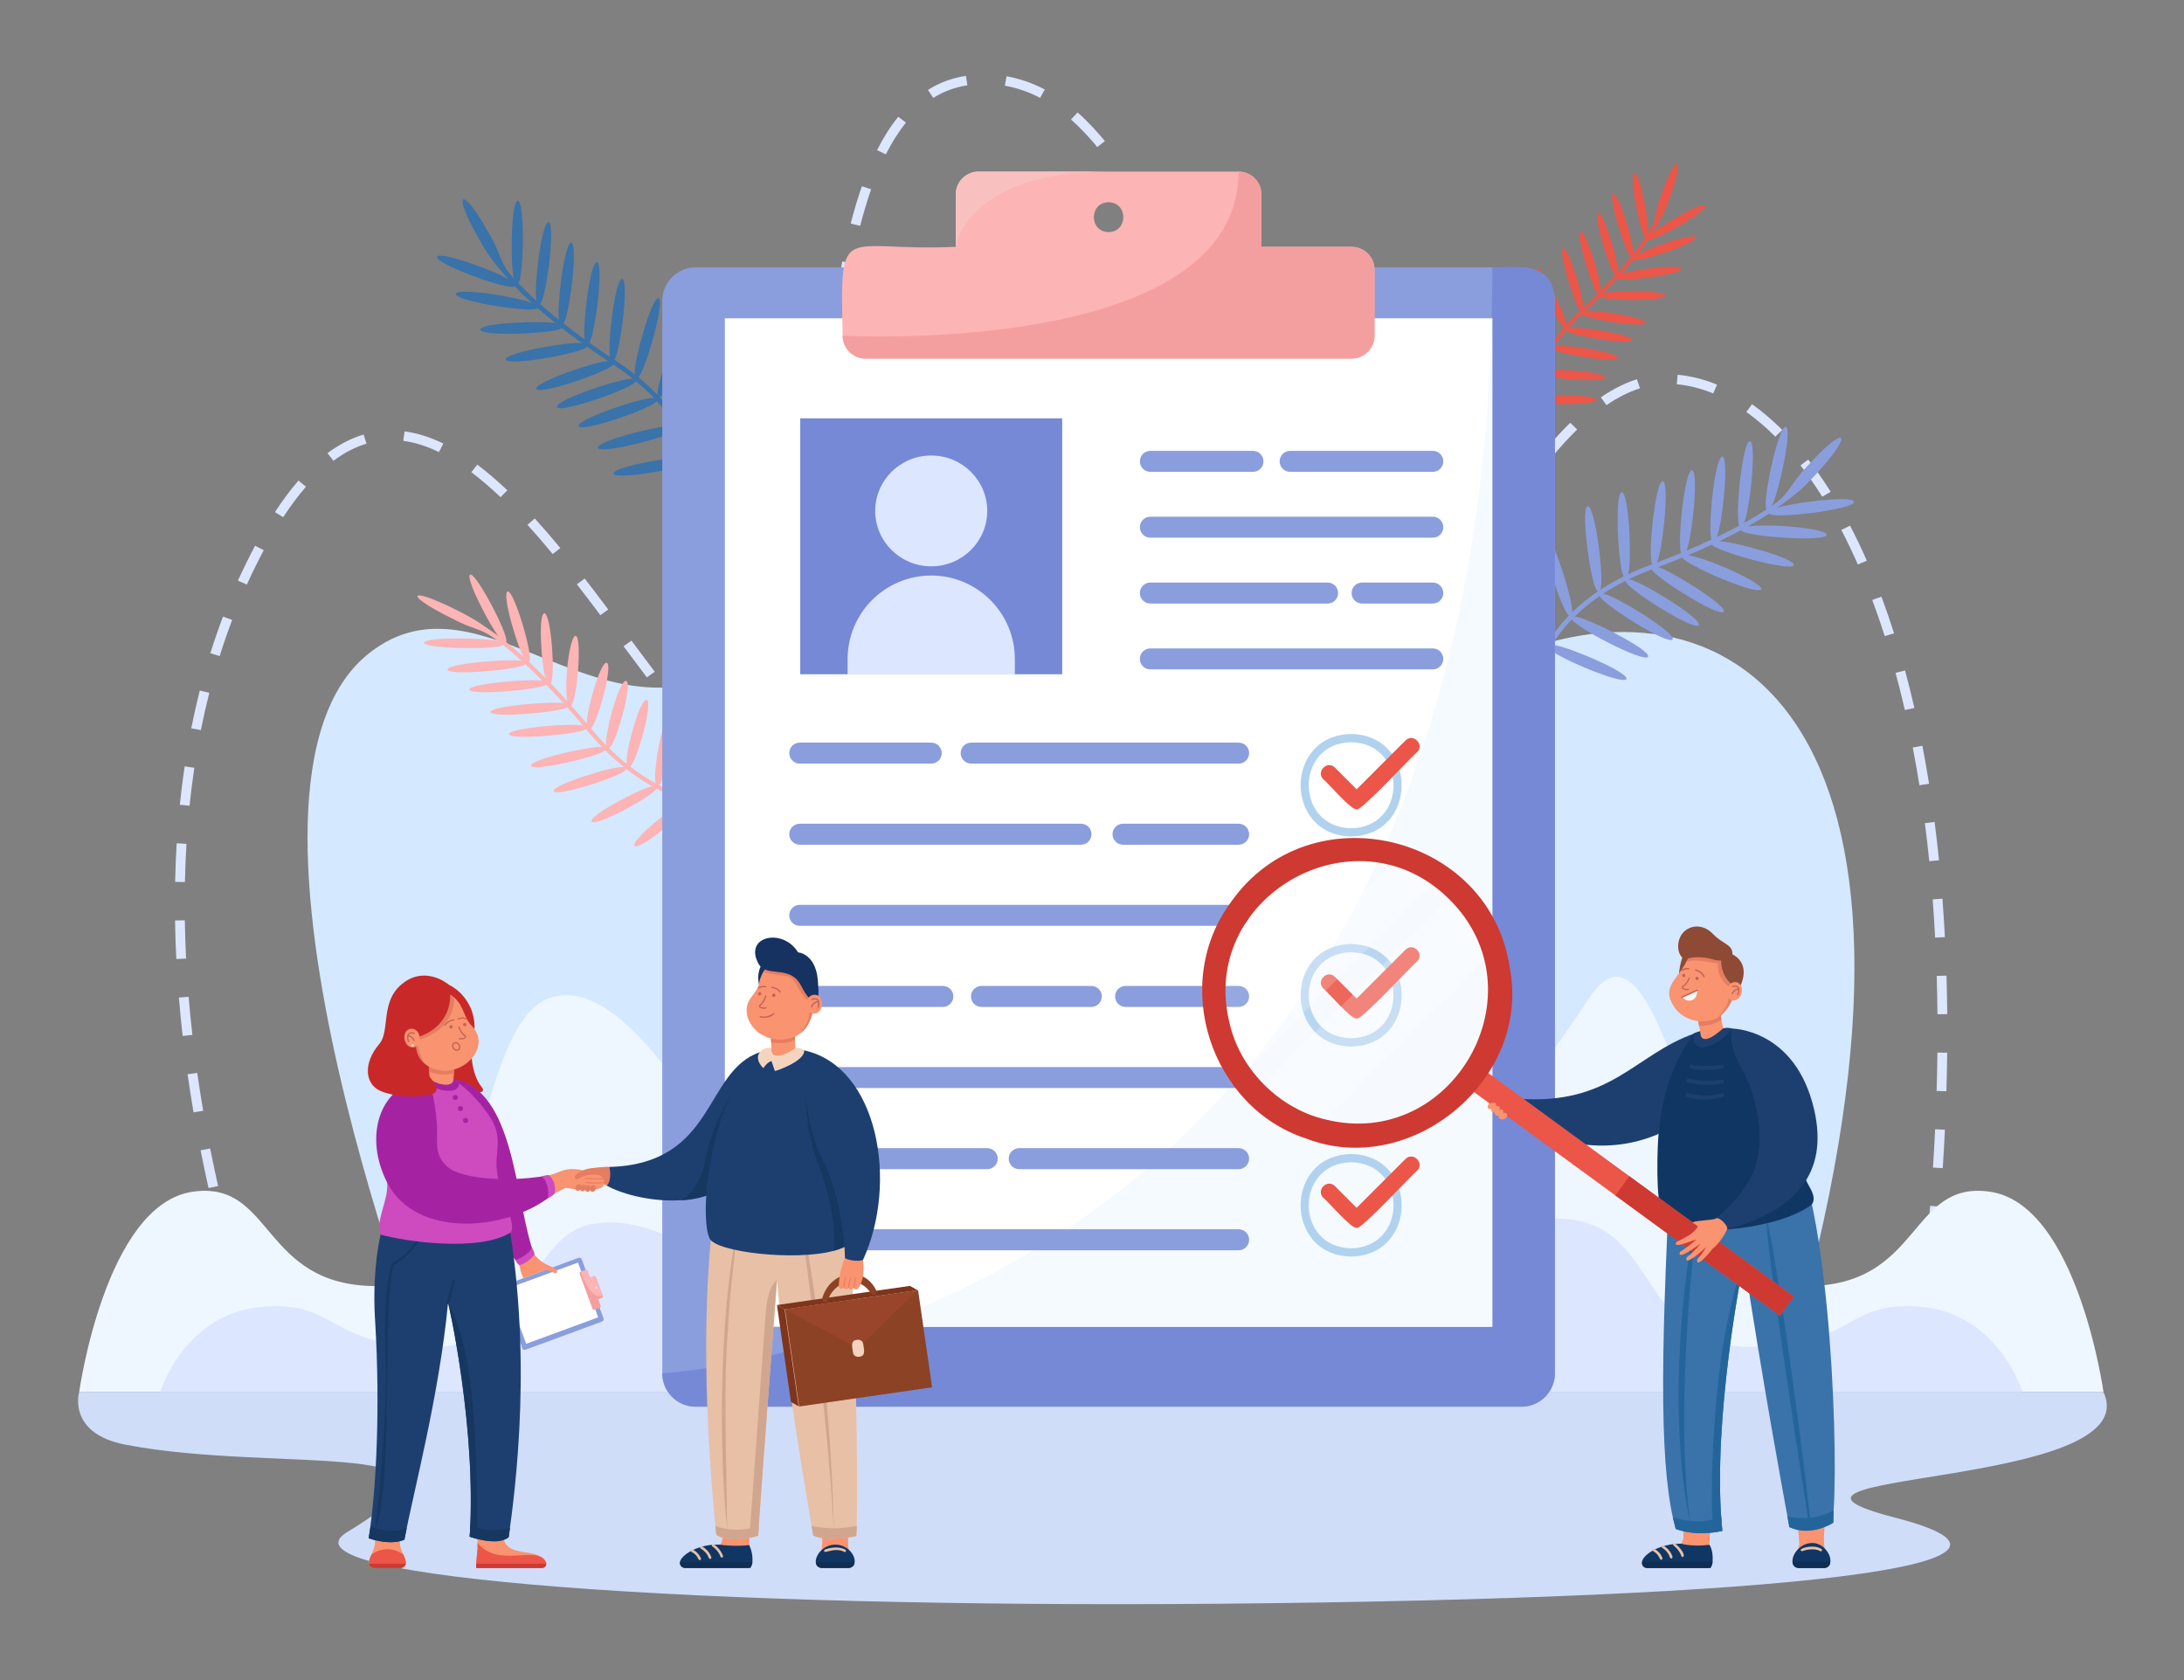 <?xml version="1.0" encoding="utf-8"?>
<!-- Generator: Adobe Illustrator 27.5.0, SVG Export Plug-In . SVG Version: 6.00 Build 0)  -->
<svg version="1.1" id="Ñëîé_1" xmlns="http://www.w3.org/2000/svg" xmlns:xlink="http://www.w3.org/1999/xlink" x="0px" y="0px"
	 viewBox="0 0 2600 2000" style="enable-background:new 0 0 2600 2000;" xml:space="preserve">
<rect x="0" y="0" width="2600" height="2000" fill="#808080" stroke="none"/>
<g>
	<g id="_x35_">
		<path style="fill:#D4E8FF;" d="M519.547,1652.94c0,0-283.728-716.306-79.548-875.809
			c136.475-106.613,281.132,128.409,453.79,4.078c153.714-110.69-60.591-389.533,195.886-462.478
			c269.58-76.673,490.435,544.253,716.632,458.401c274.476-104.177,547.507,107.303,311.558,877.177L519.547,1652.94z"/>
		<path style="fill:#DCE6FF;" d="M1198.292,90.846l-2.043,11.187c14.309,2.488,28.446,7.37,42.01,14.508l5.534-10.006
			C1229.126,98.828,1213.822,93.545,1198.292,90.846z M1149.895,90.319c-16.179,2.436-31.385,8.034-45.187,16.659l6.279,9.563
			c12.429-7.75,26.111-12.8,40.68-14.993L1149.895,90.319z M1312.302,164.294c-0.811-0.98-1.643-1.94-2.464-2.9
			c-5.847-6.79-11.781-13.127-17.768-18.958c-3.069-3.005-6.15-5.862-9.241-8.593l-7.814,8.435c2.81,2.478,5.62,5.082,8.419,7.813
			c5.685,5.504,11.337,11.503,16.904,17.935c1.037,1.192,2.064,2.404,3.091,3.638c0.94,1.118,1.881,2.246,2.81,3.385l9.111-7.085
			C1314.334,166.73,1313.329,165.507,1312.302,164.294z M1069.334,138.968c-9.078,11.25-17.562,24.62-25.214,39.74l10.451,5.029
			c7.284-14.413,15.336-27.108,23.917-37.736L1069.334,138.968z M1360.094,234.369c-5.728-10.07-11.532-19.622-17.303-28.532
			l-3.967,2.446l-5.879,3.627c1.859,2.868,3.729,5.81,5.588,8.815c3.858,6.221,7.717,12.726,11.553,19.464
			c2.043,3.606,4.085,7.275,6.117,11.008l10.289-5.335C1364.374,241.971,1362.245,238.133,1360.094,234.369z M1026.049,221.695
			c-4.766,13.612-9.252,28.563-13.315,44.432l11.305,2.762c3.977-15.563,8.365-30.208,13.034-43.514L1026.049,221.695z
			 M1387.47,287.204l-10.57,4.776c6.182,13.032,12.494,27.087,18.751,41.775l10.754-4.365
			C1400.093,314.565,1393.717,300.362,1387.47,287.204z M1002.693,311.254c-2.745,14.266-5.339,29.575-7.695,45.486l11.532,1.624
			c2.335-15.753,4.896-30.893,7.62-45.012L1002.693,311.254z M1440.05,414.921c-3.761-10.238-7.382-19.896-10.948-29.206
			c-1.761-4.597-3.512-9.121-5.263-13.581l-6.312,2.351l-4.572,1.698c4.442,11.356,8.906,23.07,13.564,35.628
			c0.875,2.372,1.761,4.776,2.659,7.212l10.97-3.838C1440.114,415.1,1440.082,415.005,1440.05,414.921z M989.022,402.416
			c-1.664,14.424-3.242,29.818-4.701,45.771l11.608,1.002c1.448-15.858,3.015-31.168,4.669-45.507L989.022,402.416z M1997.22,446.12
			l-1.081,11.324c14.374,1.307,28.986,4.977,43.415,10.913l4.528-10.47C2028.552,451.498,2012.783,447.544,1997.22,446.12z
			 M1948.769,451.445c-14.212,4.502-28.684,11.746-43.004,21.53l6.679,9.31c13.38-9.131,26.814-15.869,39.924-20.033
			L1948.769,451.445z M1466.096,488.496c-3.804-11.05-7.187-20.771-10.397-29.934l-11.024,3.69
			c4.129,11.746,8.527,24.43,13.748,39.666c0.432,1.223,0.854,2.467,1.286,3.722l11.045-3.606
			C1469.122,497.29,1467.577,492.798,1466.096,488.496z M2085.779,481.2l-6.852,9.184c11.683,8.309,23.302,18.199,34.509,29.407
			l8.344-7.929C2110.107,500.189,2097.991,489.877,2085.779,481.2z M481.653,513.516l-1.578,11.261
			c13.661,1.824,27.96,6.326,42.496,13.391l5.188-10.175C512.088,520.38,496.578,515.509,481.653,513.516z M980.581,494.01
			c-1.048,14.34-2.053,29.343-3.059,45.855l11.629,0.675c1.005-16.469,1.999-31.431,3.048-45.718L980.581,494.01z M1869.332,503.268
			c-10.375,10.122-20.719,21.436-31.645,34.594l9.046,7.149c10.667-12.842,20.762-23.871,30.845-33.719L1869.332,503.268z
			 M432.878,517.26c-14.634,4.376-29.116,11.841-43.025,22.195l7.057,9.036c12.818-9.532,26.068-16.385,39.384-20.36L432.878,517.26
			z M2152.7,547.12l-9.295,6.864c8.916,11.493,17.671,24.061,26.014,37.357l9.933-5.947
			C2170.814,571.792,2161.843,558.918,2152.7,547.12z M568.19,553.119l-7.101,9.004c11.186,8.403,22.891,18.388,34.79,29.702
			l8.127-8.15C591.784,572.067,579.733,561.786,568.19,553.119z M1485.615,545.528l-10.786,3.511l-0.259,0.084
			c0.011,0.021,0.022,0.053,0.022,0.074c2.453,7.17,5.155,15.067,7.987,23.281c2.27,6.579,4.626,13.359,6.993,20.139l8.171-2.72
			l2.853-0.949C1495.266,573.701,1490.035,558.444,1485.615,545.528z M355.343,572.077c-9.468,10.923-18.903,23.555-28.057,37.546
			l9.813,6.116c8.884-13.559,18.006-25.79,27.138-36.334L355.343,572.077z M1809.144,574.681c-8.171,11.198-16.882,23.629-26.609,38
			l9.716,6.263c9.662-14.255,18.287-26.581,26.382-37.663L1809.144,574.681z M974.907,585.721
			c-0.832,15.457-1.61,30.64-2.399,45.834l11.64,0.569c0.778-15.183,1.556-30.366,2.388-45.813L974.907,585.721z M636.636,617.194
			l-8.722,7.539c9.673,10.639,19.508,22.026,30.078,34.826l9.079-7.128C656.381,639.494,646.428,627.959,636.636,617.194z
			 M2202.426,625.714l-10.386,5.156c6.798,13.043,13.423,26.866,19.692,41.1l10.699-4.492
			C2216.077,653.022,2209.344,638.967,2202.426,625.714z M1516.082,632.135l-10.959,3.849c5.944,16.069,11.391,30.155,16.676,43.071
			l10.818-4.207C1527.387,662.047,1521.983,648.077,1516.082,632.135z M1756.91,651.187c-8.657,13.138-17.206,26.149-25.485,38.432
			l9.738,6.242c8.311-12.336,16.871-25.358,25.55-38.527L1756.91,651.187z M303.671,649.701
			c-7.241,13.57-14.061,27.445-20.448,41.574l10.656,4.586c6.29-13.897,12.991-27.551,20.124-40.91L303.671,649.701z
			 M970.086,677.357c-0.962,17.471-1.859,32.433-2.745,45.75l9.349,0.59l2.28,0.148c0.065-0.97,0.13-1.94,0.184-2.921
			c0.832-12.621,1.664-26.708,2.561-42.956L970.086,677.357z M696.046,688.713l-9.284,6.864c8.408,10.839,17.292,22.5,27.949,36.714
			l9.403-6.717C713.414,711.319,704.497,699.605,696.046,688.713z M2239.81,710.307l-10.938,3.891
			c5.177,13.865,10.181,28.363,14.882,43.082l11.121-3.374C2250.132,739.007,2245.063,724.34,2239.81,710.307z M1551.077,716.601
			l-10.527,4.861c7.825,16.143,15.304,29.512,22.837,40.857l9.781-6.189C1565.906,745.217,1558.686,732.28,1551.077,716.601z
			 M1705.033,727.229c-9.651,13.001-18.33,23.671-26.447,32.507c-0.832,0.917-1.664,1.814-2.497,2.689l8.56,7.707
			c1.427-1.508,2.875-3.079,4.334-4.703c7.89-8.751,16.276-19.126,25.484-31.537L1705.033,727.229z M265.488,733.988
			c-5.382,14.202-10.462,28.89-15.088,43.651l11.132,3.321c4.572-14.551,9.576-29.027,14.882-43.029L265.488,733.988z
			 M1641.538,789.586c-13.531,6.252-26.068,6.242-38.811-1.603l-6.214,9.606c8.484,5.219,17.39,7.866,26.457,7.866
			c7.641,0,15.574-1.887,23.583-5.609L1641.538,789.586z M751.749,762.667l-9.424,6.674c8.462,11.377,18.287,24.567,27.754,37.041
			l9.359-6.759C770.003,787.192,760.201,774.023,751.749,762.667z M963.85,768.761c-1.502,16.997-3.113,31.843-4.896,45.412
			l1.924,0.242l9.63,1.213c0.54-4.102,1.059-8.308,1.567-12.663c1.2-10.217,2.313-21.193,3.383-33.224L963.85,768.761z
			 M2267.889,798.105l-11.261,2.91c3.88,14.339,7.608,29.217,11.056,44.231l11.37-2.488
			C2275.573,827.607,2271.812,812.582,2267.889,798.105z M237.831,822.029c-3.718,14.666-7.122,29.797-10.148,44.959l11.435,2.172
			c2.983-14.983,6.355-29.923,10.029-44.4L237.831,822.029z M825.047,856.771c-1.34-1.56-2.713-3.163-4.096-4.797
			c-4.204-4.977-8.592-10.291-13.185-15.995l-9.154,7.022c3.221,3.996,6.344,7.802,9.381,11.451c0,0.01,0.011,0.021,0.011,0.031
			c1.481,1.771,2.929,3.501,4.366,5.188c5.793,6.843,11.272,13.074,16.557,18.81l8.668-7.602
			C833.563,866.492,829.392,861.811,825.047,856.771z M957.301,860.219l-6.009-1.286c-0.032,0.169-0.076,0.337-0.119,0.496
			c-1.037,4.629-2.129,8.994-3.275,13.116c-0.854,3.1-1.74,6.052-2.659,8.868c-2.464,7.591-5.123,14.129-7.965,19.548l10.375,5.167
			c1.546-2.952,3.026-6.147,4.442-9.595c2.994-7.244,5.706-15.626,8.203-25.263c0.811-3.163,1.61-6.463,2.378-9.901L957.301,860.219
			z M897.826,919.011c-8.873-3.332-17.076-8.899-27.344-16.744l-7.36,8.804c11.607,8.889,20.913,15.099,31.213,18.821
			c4.074,1.476,8.311,2.562,12.893,3.268l1.243-11.292C904.721,921.247,901.23,920.287,897.826,919.011z M2288.542,887.759
			l-11.445,2.098c2.821,14.635,5.49,29.744,7.911,44.917l11.51-1.761C2294.076,917.735,2291.396,902.51,2288.542,887.759z
			 M219.814,912.358c-2.227,14.93-4.15,30.292-5.739,45.665l11.597,1.128c1.567-15.204,3.469-30.398,5.674-45.159L219.814,912.358z
			 M2303.089,978.478l-11.564,1.423c1.924,14.804,3.686,30.05,5.242,45.317l11.597-1.128
			C2306.797,1008.729,2305.013,993.387,2303.089,978.478z M210.347,1003.857c-0.908,15.046-1.535,30.493-1.859,45.929l11.651,0.232
			c0.313-15.288,0.94-30.588,1.837-45.497L210.347,1003.857z M2312.427,1069.809l-11.618,0.844
			c1.135,14.94,2.118,30.261,2.918,45.528l11.64-0.58C2314.556,1100.249,2313.573,1084.844,2312.427,1069.809z M220.02,1095.568
			l-11.64,0.169c0.238,15.088,0.746,30.535,1.513,45.918l11.64-0.559C220.765,1125.839,220.257,1110.519,220.02,1095.568z
			 M2317.248,1161.435l-11.64,0.338c0.443,14.983,0.746,30.335,0.875,45.623l11.651-0.095
			C2318.004,1191.928,2317.701,1176.502,2317.248,1161.435z M224.559,1186.582l-11.607,0.917c1.243,15.046,2.756,30.43,4.496,45.729
			l11.575-1.255C227.304,1216.79,225.802,1201.522,224.559,1186.582z M2306.44,1253.04c-0.162,15.014-0.475,30.366-0.929,45.644
			l11.64,0.327c0.465-15.341,0.778-30.767,0.94-45.855L2306.44,1253.04z M234.826,1277.227l-11.532,1.571
			c2.14,14.972,4.539,30.24,7.122,45.391l11.489-1.877C239.333,1307.266,236.955,1292.104,234.826,1277.227z M2303.738,1344.307
			c-0.713,15.046-1.589,30.377-2.572,45.592l11.629,0.717c0.994-15.267,1.859-30.672,2.583-45.781L2303.738,1344.307z
			 M250.206,1367.208l-11.435,2.161c2.951,14.877,6.15,29.997,9.511,44.959l11.381-2.436
			C256.323,1397.026,253.134,1381.991,250.206,1367.208z M2305.975,1436.081l-8.138-0.633c-0.249,2.984-0.497,5.989-0.746,8.994
			c-1.027,12.083-2.129,24.325-3.307,36.503l11.597,1.065c1.481-15.267,2.853-30.64,4.074-45.665L2305.975,1436.081z
			 M270.243,1456.346l-11.316,2.71c3.729,14.814,7.673,29.765,11.759,44.453l11.24-2.973
			C277.873,1485.942,273.939,1471.076,270.243,1456.346z M2289.029,1526.378c-1.081,9.626-2.227,19.39-3.416,29.164
			c-0.648,5.409-1.318,10.807-1.999,16.206l11.553,1.392c0.681-5.377,1.351-10.776,2.01-16.164
			c1.199-9.838,2.345-19.664,3.437-29.365L2289.029,1526.378z M298.721,1557.419c-1.351-4.312-2.691-8.646-4.01-12.979
			l-11.164,3.237c1.254,4.133,2.529,8.256,3.815,12.357c3.34,10.66,6.755,21.214,10.192,31.495l11.067-3.532
			C305.282,1578.011,301.964,1567.773,298.721,1557.419z"/>
		<path style="fill:#EEF7FF;" d="M2369,1418.659c-96.673-13.979-80.897,112.317-218.698,112.317
			c-125.99,0-166.297-480.961-257.966-343.474c-469.948,704.835-197.058-299.744-570.8-312.51
			c-168.995-5.772-281.606,170.025-323.133,481.283c-60.195,281.388-199.796-214.619-343.461-168.501
			c-91.306,29.31-80.849,343.203-206.84,343.203c-137.8,0-122.025-126.296-218.697-112.317
			c-104.084,15.051-135.173,238.593-135.173,238.593h2409.939C2504.173,1657.252,2473.084,1433.71,2369,1418.659z"/>
		<path style="fill:#DCE6FF;" d="M2283.39,1555.37c-88.937-5.969-74.424,47.961-201.197,47.961
			c-115.908,0-112.723-120.865-190.287-146.552c-142.839-47.304-260.598,192.108-315.976,71.952
			c-105.178-318.826-411.937-478.715-553.456,0c-55.378,120.156-184.88-94.245-315.976-71.952
			c-80.695,13.722-74.379,146.552-190.287,146.552c-126.773,0-112.26-53.93-201.196-47.961
			c-95.755,6.427-124.356,101.882-124.356,101.882h2217.085C2407.746,1657.252,2379.145,1561.797,2283.39,1555.37z"/>
		<path style="fill:#CFDDF9;" d="M94.234,1657.252c0,0-14.502,49.019,54.93,62.498c180.541,35.049,454.42-10.888,264.427,103.896
			c-92.716,56.015,431.865,90.799,1036.617,85.505c682.668-5.976,1023.177-46.426,806.414-102.348
			c-216.763-55.922,301.346-33.23,247.55-149.551H94.234z"/>
	</g>
	<g id="_x34_">
		<path style="fill:#FCB4B4;" d="M675.051,797.711c-1.325,15.467-1.166,29.198,0.168,36.802
			c-6.846-7.601-13.348-14.583-19.505-20.992c5.604-7.283,0.537-83.275-7.649-83.48c-7.876,0.761-3.144,65.636,1.426,77.074
			c-6.975-7.095-13.469-13.419-19.477-19.045c5.721-5.363-18.157-86.222-25.699-83.941c-7.436,2.428,12.249,67.792,19.122,77.883
			c-7.954-7.207-14.938-13.088-20.943-17.855c4.456-6.185-36.066-83.675-42.776-80.044c-6.484,3.383,24.922,63.252,33.716,73.118
			c-17.642-12.241-22.713-17.461-50.924-31.528c-56.793-28.433-62.66-18.331-5.31,10.064c27.68,14.81,35.366,11.247,55.795,27.495
			c-11.708-3.843-87.58-5.402-88.246,1.914c0.531,7.392,87.839,8.303,94.22,2.707c6.323,5.01,13.777,11.284,22.336,19.076
			c-10.416-3.32-88.698,2.591-88.535,10.279c1.33,7.359,86.81-0.181,92.662-6.481c6.24,5.799,13.012,12.35,20.32,19.76
			c-11.461-2.891-87.139,2.958-86.981,10.494c1.856,7.255,83.381,0.013,91.503-5.866c6.505,6.71,13.398,14.059,20.684,22.121
			c-11.475-2.885-87.117,2.964-86.958,10.497c1.927,7.23,82.705,0.057,91.224-5.744c6.015,6.744,12.284,13.96,18.8,21.667
			c-10.756-3.184-88.22,2.704-88.068,10.348c1.772,7.278,84.019-0.026,91.741-5.982c6.116,7.416,12.651,14.845,18.958,21.292
			c-10.353-2.079-85.851,14.572-84.417,22.357c2.756,7.106,81.865-11.461,88.121-18.612c7.579,7.527,15.129,14.209,22.57,20.166
			c-8.157-2.865-86.126,20.836-83.624,28.69c2.291,7.307,84.962-18.958,86.354-26.527c10.722,8.359,21.182,15.196,31.121,20.786
			c-10.223,0.19-76.178,34.512-72.511,41.927c4.437,6.571,74.169-30.913,77.114-39.408c12.845,6.849,24.716,11.631,35.005,14.953
			c-10.278,2.336-65.972,46.636-60.953,53.347c5.712,5.85,65.174-42.705,66.395-51.677c31.422,9.159,52.563,7,53.471,6.9
			l-0.54-4.963c-0.212,0.023-20.801,2.089-50.848-6.535c6.077-8.559,12.277-78.936,4.197-80.663
			c-8.457-0.211-13.692,69.106-9.715,78.987c-9.942-3.18-21.431-7.758-33.896-14.344c7.326-4.816,20.643-79.361,12.367-81.226
			c-8.59-1.087-20.305,70.557-16.206,79.148c-9.779-5.409-20.099-12.059-30.7-20.222c7.726-3.981,28.062-76.73,19.877-79.3
			c-8.426-1.718-26.549,66.897-23.582,76.394c-7.071-5.65-14.248-11.979-21.457-19.076c7.84-1.65,29.02-77.859,20.656-79.912
			c-8.463-1.837-26.934,68.23-23.502,77.065c-6.158-6.224-12.409-13.099-18.508-20.457c7.567-6.261,26.857-75.265,18.892-78.201
			c-7.997-1.556-24.798,60.583-23.683,72.487c-6.523-7.736-12.795-14.977-18.813-21.753c6.949-5.173,13.693-81.593,5.378-82.718
			C681.584,756.322,677.033,774.568,675.051,797.711z"/>
		<path style="fill:#EB5648;" d="M1943.171,346.428c-14.765-0.003-27.633,1.104-34.442,2.745
			c5.989-6.13,11.453-11.935,16.435-17.417c6.515,4.067,77.186-4.987,76.601-11.983c-1.646-6.309-61.461,1.898-71.769,6.601
			c5.51-6.217,10.374-11.986,14.657-17.302c4.403,4.63,76.865-20.182,74.096-26.688c-0.986-2.83-18.527,0.71-39.178,7.907
			c-13.157,4.586-24.394,9.548-30.567,13.279c5.498-7.077,9.893-13.254,13.389-18.534c5.006,3.907,71.741-34.506,67.712-40.32
			c-3.785-5.152-54.793,24.515-62.987,32.86c8.49-15.025,12.669-19.07,21.46-43.967c17.25-48.413,6.799-52.125-10.236-3.62
			c-9.448,23.981-4.731,30.138-16.508,47.641c1.78-10.35-9.468-72.402-16.165-71.993c-6.893,1.44,6.948,73.099,12.962,76.96
			c-3.66,5.52-8.316,12.051-14.219,19.595c1.436-9.383-17.254-72.758-24.02-71.534c-6.679,2.227,14.848,71.672,21.252,75.026
			c-4.403,5.5-9.428,11.491-15.168,17.978c0.805-10.257-17.32-71.35-23.974-70.203c-6.485,2.606,14.044,68.762,20.47,74.123
			c-5.206,5.774-10.945,11.91-17.287,18.417c0.787-10.281-17.322-71.304-23.971-70.158c-6.447,2.658,13.874,68.164,20.3,73.895
			c-5.315,5.376-11.03,10.992-17.165,16.845c1.194-9.725-17.279-72.241-24.009-71.055c-6.517,2.556,14.177,69.235,20.603,74.287
			c-5.87,5.461-11.616,11.205-16.767,16.983c0.138-9.346-28.101-69.535-34.613-67.274c-6.1,3.459,24.742,66.813,31.801,70.472
			c-5.587,6.479-10.651,13.102-15.168,19.848c1.276-7.565-34.132-69.42-40.372-66.201c-6.303,3.194,32.486,68.928,38.89,68.441
			c-5.604,8.631-10.378,17.522-14.306,26.879c-2.095-8.946-45.229-60.127-50.935-56.229c-5.136,4.802,41.977,59.099,49.396,60.041
			c-3.813,9.783-6.549,19.715-8.173,29.692c-3.999-8.585-54.83-50.891-59.771-46.106c-4.209,5.631,51.639,50.802,59.128,50.46
			c-3.432,26.333,2.061,43.484,2.303,44.22l4.159-1.365c-0.056-0.171-5.304-16.679-2.208-41.581
			c8.037,4.261,75.229,4.744,75.96-2.138c-0.856-6.822-66.586-6.407-75.321-2.357c1.332-8.337,3.725-18.054,7.857-28.721
			c4.716,5.505,77.088,11.513,77.803,4.511c-0.081-6.991-69.307-11.697-76.562-7.611c3.454-8.376,7.992-17.29,13.915-26.541
			c4.227,5.869,75.936,17.674,77.203,10.75c0.366-6.951-67.017-17.027-75.187-13.832c4.138-6.188,8.899-12.512,14.385-18.917
			c2.004,6.127,77.149,18.377,77.858,11.345c0.506-6.978-68.357-17.259-75.794-13.71c4.813-5.468,10.277-11.1,16.146-16.577
			c6.495,5.572,74.286,16.741,75.978,9.982c0.184-6.617-60.661-15.996-71.504-14.217c6.158-5.866,11.894-11.492,17.235-16.878
			c4.96,5.177,77.843,5.72,77.988-1.32C1982.768,348.866,1965.04,346.432,1943.171,346.428z"/>
		<path style="fill:#3A72AA;" d="M864.713,514.435c17.91-20.823,30.114-39.693,27.26-42.149
			c-7.197-4.799-60.835,58.409-63.986,69.954c-4.165-11.993-9.696-23.689-16.526-34.969c8.945-2.714,55.561-80.172,48.139-84.954
			c-7.942-3.523-50.16,68.975-50.867,80.569c-6.881-10.728-14.706-20.694-23.506-30.163c8.023-0.766,41.825-90.505,33.327-93.076
			c-8.435-2.576-38.831,81.479-35.643,90.626c-7.046-7.371-14.742-14.471-23.054-21.279c7.926-5.98,32.43-91.16,24.118-94.057
			c-8.566-1.313-30.45,79.092-28.287,90.709c-7.62-6.036-15.971-11.902-24.412-17.389c6.852-7.562,18.063-94.674,9.44-96.359
			c-8.594,0.068-17.914,81.235-14.351,93.096c-8.855-5.916-17.138-11.63-24.876-17.133c6.705-8.397,17.708-93.987,9.149-95.808
			c-8.486,0.1-17.678,79.34-14.499,91.978c-9.252-6.68-17.679-13.031-25.367-19.05c6.786-7.941,17.907-94.374,9.311-96.126
			c-8.491,0.1-17.689,79.43-14.492,92.033c-8.502-6.786-16.014-13.112-22.649-18.966c7.193-5.476,18.835-96.152,10.083-97.413
			c-8.645,0.027-18.05,82.305-14.261,93.69c-8.933-8.059-16.104-15.133-21.824-21.171c6.608-6.022,8.251-97.772-0.591-98.015
			c-8.376,1.022-8.878,80.054-4.445,92.562c-18.329-19.073-13.862-27.777-30.717-55.376c-31.543-56.314-43.689-49.495-11.88,6.692
			c16.28,28.939,22.268,32.955,36.047,49.758c-11.865-8.532-81.524-34.26-85.025-27.044c-3.712,8.066,87.125,41.166,92.483,35.254
			c5.465,5.777,12.237,12.469,20.568,20.037c-12.158-6.373-88.562-19.118-90.864-11.143c-2.001,8.648,92.974,23.686,97.436,17.009
			c6.448,5.652,13.711,11.738,21.871,18.24c-13.686-3.6-89.621-0.817-90.217,7.34c0.85,8.778,90.107,4.714,97.358-1.725
			c7.348,5.705,15.362,11.707,24.096,17.997c-12.743-2.506-91.444,10.867-91.017,19.324c1.755,8.667,91.692-7.73,96.77-15.216
			c7.771,5.51,16.083,11.231,24.969,17.158c-13.718,0.109-87.124,24.918-85.392,33.038c3.623,7.973,84.93-20.444,91.841-28.764
			c8.445,5.509,16.419,11.295,23.556,17.021c-9.897-2.811-93.009,24.837-90.809,33.338c2.418,8.535,92.698-22.839,93.873-30.858
			c8.171,6.74,15.427,13.535,21.883,20.297c-10.72-2.218-92.058,24.861-90.031,33.357c3.113,8.274,89.176-21.789,93.192-29.98
			c9.326,10.166,16.866,20.213,22.949,29.829c-9.782-3.51-94.557,17.309-93.077,25.959c2.448,8.494,90.582-14.549,95.282-22.391
			c7.417,12.305,12.476,23.81,15.926,33.837c-11.594-3.143-93.171,10.579-92.677,19.189c2.468,8.343,85.33-6.748,94.438-13.767
			c9.209,30.139,6.282,51.697,6.25,51.92c1.355,0.195,4.085,0.592,5.441,0.791c0.141-0.964,3.231-23.369-6.704-55.207
			C835.723,544.912,849.843,531.724,864.713,514.435z"/>
		<path style="fill:#8A9EDD;" d="M2052.187,674.968c-17.631-7.436-33.556-12.593-42.513-14.061
			c10.238-4.306,19.685-8.488,28.395-12.526c5.733,8.136,94.688,32.902,97.511,24.253c1.21-8.363-74.353-28.675-89.031-28.247
			c9.71-4.651,18.423-9.091,26.214-13.284c2.927,7.746,101.955,14.594,101.922,5.43c0.247-3.876-22.483-8.479-50.768-10.28
			c-18.021-1.147-33.938-0.878-43.189,0.47c10.129-5.684,18.487-10.848,25.32-15.394c4.011,7.187,103.046-5.091,101.162-14.063
			c-1.927-8.058-77.777,1.692-91.763,7.533c17.703-13.669,24.73-16.395,47.763-41.703c44.974-49.131,34.361-58.826-10.401-9.476
			c-23.356,23.883-20.822,33.609-43.698,48.583c7.336-11.464,25.143-91.231,16.938-94.114c-8.957-1.75-28.503,90.794-23.264,98.433
			c-7.15,4.75-15.998,10.204-26.845,16.243c6.438-10.482,16.024-95.575,7.327-97.519c-9.097-0.702-18.35,93.068-12.391,100.297
			c-8.027,4.352-17.045,8.977-27.164,13.834c6.125-11.843,15.236-93.927,6.712-95.907c-9.057-0.153-17.845,89.187-12.869,98.824
			c-9.124,4.275-19.067,8.713-29.917,13.29c6.116-11.882,15.211-93.874,6.693-95.853c-9.037-0.072-17.748,88.387-12.959,98.467
			c-9.054,3.744-18.706,7.575-28.979,11.475c6.321-11.012,15.733-94.971,7.099-96.942c-9.069-0.229-17.925,89.819-12.794,99.087
			c-9.76,3.566-19.512,7.533-28.573,11.841c4.87-11.091,1.447-97.187-7.467-97.765c-9.026,1.059-4.088,92.246,2.5,100.169
			c-9.934,4.924-19.316,10.284-28.107,16.067c5.333-8.392-5.814-100.086-14.885-99.383c-9.135,0.642,4.095,98.67,11.989,101.312
			c-11.038,7.486-21.215,15.7-30.616,24.897c2.002-11.739-23.744-94.575-32.521-92.792c-8.551,3.149,20.377,91.71,28.763,96.57
			c-9.478,9.764-17.746,20.247-24.709,31.344c-0.454-12.266-39.859-88.378-48.168-85.151c-7.861,4.606,36.093,86.666,45.209,90.027
			c-17.356,29.72-19.431,52.967-19.512,53.969l5.654,0.463c0.019-0.232,2.062-22.589,18.295-50.769
			c7.453,9.134,87.452,43.538,91.789,35.688c2.412-8.578-76.293-41.172-88.763-40.733c5.788-9.285,13.538-19.685,23.843-30.344
			c2.86,8.948,86.264,52.558,90.643,44.555c3.423-8.39-76.88-48.861-87.6-47.633c8.342-8.264,18.249-16.624,29.979-24.69
			c2.094,9.137,81.787,59.335,86.786,51.704c3.937-8.116-71.462-54.072-82.827-54.37c8.057-5.306,16.926-10.462,26.702-15.35
			c-0.691,8.326,82.881,60.785,87.268,52.745c4.117-8.079-72.944-55.024-83.613-54.53c8.5-4.107,17.861-8.081,27.627-11.668
			c4.952,9.924,80.287,57.39,85.709,50.17c3.551-7.81-64.39-49.641-78.234-52.975c10.308-3.905,19.99-7.737,29.08-11.48
			c3.318,8.679,90.083,46.019,93.799,37.685C2098.247,697.813,2078.301,685.982,2052.187,674.968z"/>
	</g>
	<g id="_x33_">
		<path style="fill:#8A9EDD;" d="M1851.066,358.085v1276.713c0,21.95-17.799,39.749-39.758,39.749H828.172
			c-22.032,0.103-39.884-18.189-39.758-39.749V358.085c0-21.95,17.799-39.749,39.758-39.749h983.136
			C1833.267,318.336,1851.066,336.135,1851.066,358.085z"/>
		<path style="fill:#7689D6;" d="M1851.066,358.085v1276.713c0,21.95-17.799,39.749-39.758,39.749H828.172
			c-20.374,0-37.157-15.314-39.482-35.055l-0.276-4.695c0,0,988.115-49.513,988.115-1316.463h4.116
			C1820.149,315.894,1848.909,316.865,1851.066,358.085z"/>
		<rect x="862.95" y="378.904" style="fill:#FFFFFF;" width="913.578" height="1200.519"/>
		<path style="fill:#F5FAFF;" d="M1776.529,378.904v1200.519h-738.741c285.248-102.322,718.608-390.867,738.064-1200.519H1776.529z"
			/>
		<path style="fill:#B1D2EF;" d="M1608.503,995.81c-80.214-1.439-80.201-120.644,0.002-122.071
			C1688.716,875.177,1688.704,994.383,1608.503,995.81z M1608.503,883.553c-67.316,1.207-67.305,101.246,0.002,102.443
			C1675.819,984.789,1675.808,884.75,1608.503,883.553z"/>
		<path style="fill:#EB5648;" d="M1615.046,963.307c-5.866,2.129-35.448-32.863-39.737-35.671c-9.03-9.108,4.761-22.922,13.88-13.88
			c0,0,25.857,25.857,25.857,25.857l58.153-58.154c9.099-9.023,22.926,4.753,13.879,13.88
			C1684.356,896.618,1617.958,968.373,1615.046,963.307z"/>
		<path style="fill:#B1D2EF;" d="M1608.503,1245.827c-80.214-1.439-80.201-120.644,0.003-122.071
			C1688.716,1125.194,1688.704,1244.4,1608.503,1245.827z M1608.503,1133.569c-67.316,1.207-67.305,101.246,0.002,102.443
			C1675.819,1234.805,1675.808,1134.766,1608.503,1133.569z"/>
		<path style="fill:#EB5648;" d="M1615.046,1212.415c-5.844,2.149-35.461-32.876-39.737-35.671c-9.03-9.108,4.761-22.92,13.88-13.88
			c0,0,25.857,25.857,25.857,25.857l58.153-58.153c9.099-9.022,22.926,4.753,13.879,13.88
			C1684.25,1145.783,1618.137,1217.377,1615.046,1212.415z"/>
		<path style="fill:#B1D2EF;" d="M1608.503,1495.843c-80.213-1.438-80.201-120.645,0.003-122.072
			C1688.717,1375.21,1688.703,1494.417,1608.503,1495.843z M1608.503,1383.586c-67.316,1.207-67.305,101.246,0.002,102.444
			C1675.818,1484.822,1675.808,1384.783,1608.503,1383.586z"/>
		<path style="fill:#EB5648;" d="M1615.046,1461.522c-5.844,2.149-35.461-32.876-39.737-35.671c-9.03-9.108,4.761-22.92,13.88-13.88
			c0,0,25.857,25.857,25.857,25.857l58.153-58.153c9.099-9.022,22.926,4.753,13.879,13.88
			C1684.25,1394.89,1618.137,1466.484,1615.046,1461.522z"/>
		<path style="fill:#FCB4B4;" d="M1609.077,293.829h-107.374v-62.332c0-15.064-12.214-27.269-27.278-27.269h-309.372
			c-15.064,0-27.278,12.205-27.278,27.269v62.332c-136.871,6.283-137.693-34.189-134.64,105.777
			c-0.002,15.066,12.203,27.279,27.267,27.279h578.675c15.064,0,27.269-12.214,27.269-27.278v-78.501
			C1636.346,306.042,1624.141,293.829,1609.077,293.829z M1319.74,276.324c-23.389-0.398-23.377-35.191,0.001-35.589
			C1343.121,241.137,1343.125,275.929,1319.74,276.324z"/>
		<path style="fill:#F49F9F;" d="M1636.346,321.106v78.501c0,15.064-12.205,27.278-27.269,27.278h-578.675
			c-15.064,0-27.269-12.214-27.269-27.278c0,0,471.292,25.941,471.292-195.38c15.064,0,27.278,12.205,27.278,27.269v62.332h107.374
			C1624.141,293.829,1636.346,306.042,1636.346,321.106z"/>
		<path style="fill:#F9C0C0;" d="M1319.74,204.228c-169.287,0-181.964,89.601-181.964,89.601v-62.332
			c0-15.064,12.214-27.269,27.278-27.269H1319.74z"/>
		<rect x="952.67" y="498.03" style="fill:#7689D6;" width="311.85" height="304.63"/>
		<g>
			<ellipse style="fill:#DCE6FF;" cx="1108.599" cy="608.214" rx="66.688" ry="65.956"/>
		</g>
		<path style="fill:#DCE6FF;" d="M1208.16,784.69v18.352h-199.12V784.69c0-54.98,44.57-99.56,99.56-99.56
			c27.49,0,52.38,11.14,70.4,29.16C1197.02,732.31,1208.16,757.2,1208.16,784.69z"/>
		<path style="fill:#8A9EDD;" d="M1705.709,561.714H1535.87c-6.903,0-12.5-5.596-12.5-12.5c0-6.904,5.597-12.5,12.5-12.5h169.839
			c6.903,0,12.5,5.596,12.5,12.5C1718.209,556.118,1712.612,561.714,1705.709,561.714z"/>
		<path style="fill:#8A9EDD;" d="M1491.639,561.714h-122.164c-6.903,0-12.5-5.597-12.5-12.5c0-6.903,5.597-12.5,12.5-12.5h122.164
			c6.903,0,12.5,5.597,12.5,12.5C1504.139,556.117,1498.542,561.714,1491.639,561.714z"/>
		<path style="fill:#8A9EDD;" d="M1705.709,640.098h-336.234c-6.903,0-12.5-5.596-12.5-12.5c0-6.904,5.597-12.5,12.5-12.5h336.234
			c6.903,0,12.5,5.596,12.5,12.5C1718.209,634.502,1712.612,640.098,1705.709,640.098z"/>
		<path style="fill:#8A9EDD;" d="M1705.709,796.867h-336.234c-6.903,0-12.5-5.596-12.5-12.5s5.597-12.5,12.5-12.5h336.234
			c6.903,0,12.5,5.596,12.5,12.5S1712.612,796.867,1705.709,796.867z"/>
		<path style="fill:#8A9EDD;" d="M1705.709,718.482h-84.176c-6.903,0-12.5-5.597-12.5-12.5c0-6.903,5.597-12.5,12.5-12.5h84.176
			c6.903,0,12.5,5.597,12.5,12.5C1718.209,712.886,1712.612,718.482,1705.709,718.482z"/>
		<path style="fill:#8A9EDD;" d="M1580.489,718.482h-211.015c-6.903,0-12.5-5.596-12.5-12.5s5.597-12.5,12.5-12.5h211.015
			c6.903,0,12.5,5.596,12.5,12.5S1587.393,718.482,1580.489,718.482z"/>
		<path style="fill:#8A9EDD;" d="M1474.569,909.032h-318.42c-6.903,0-12.5-5.596-12.5-12.5c0-6.904,5.597-12.5,12.5-12.5h318.42
			c6.903,0,12.5,5.596,12.5,12.5C1487.069,903.435,1481.473,909.032,1474.569,909.032z"/>
		<path style="fill:#8A9EDD;" d="M1108.6,909.032H952.092c-6.903,0-12.5-5.597-12.5-12.5c0-6.903,5.597-12.5,12.5-12.5H1108.6
			c6.903,0,12.5,5.597,12.5,12.5C1121.1,903.435,1115.503,909.032,1108.6,909.032z"/>
		<path style="fill:#8A9EDD;" d="M1474.569,1005.584h-137.654c-6.903,0-12.5-5.597-12.5-12.5s5.597-12.5,12.5-12.5h137.654
			c6.903,0,12.5,5.597,12.5,12.5S1481.473,1005.584,1474.569,1005.584z"/>
		<path style="fill:#8A9EDD;" d="M1286.886,1005.584H952.092c-6.903,0-12.5-5.597-12.5-12.5s5.597-12.5,12.5-12.5h334.794
			c6.903,0,12.5,5.596,12.5,12.5S1293.79,1005.584,1286.886,1005.584z"/>
		<path style="fill:#8A9EDD;" d="M1474.569,1488.344H952.092c-6.903,0-12.5-5.597-12.5-12.5s5.597-12.5,12.5-12.5h522.478
			c6.903,0,12.5,5.597,12.5,12.5S1481.473,1488.344,1474.569,1488.344z"/>
		<path style="fill:#8A9EDD;" d="M1474.569,1391.791h-261.239c-6.903,0-12.5-5.597-12.5-12.5s5.597-12.5,12.5-12.5h261.239
			c6.903,0,12.5,5.597,12.5,12.5S1481.473,1391.791,1474.569,1391.791z"/>
		<path style="fill:#8A9EDD;" d="M1175.287,1391.791H952.092c-6.904,0-12.5-5.597-12.5-12.5s5.596-12.5,12.5-12.5h223.195
			c6.903,0,12.5,5.597,12.5,12.5S1182.19,1391.791,1175.287,1391.791z"/>
		<path style="fill:#8A9EDD;" d="M1474.569,1295.239H952.092c-6.903,0-12.5-5.597-12.5-12.5s5.597-12.5,12.5-12.5h522.478
			c6.903,0,12.5,5.597,12.5,12.5S1481.473,1295.239,1474.569,1295.239z"/>
		<path style="fill:#8A9EDD;" d="M1474.569,1198.688h-134.591c-6.903,0-12.5-5.597-12.5-12.5s5.597-12.5,12.5-12.5h134.591
			c6.903,0,12.5,5.597,12.5,12.5S1481.473,1198.688,1474.569,1198.688z"/>
		<path style="fill:#8A9EDD;" d="M1299.203,1198.688h-130.799c-6.903,0-12.5-5.597-12.5-12.5s5.597-12.5,12.5-12.5h130.799
			c6.903,0,12.5,5.597,12.5,12.5S1306.106,1198.688,1299.203,1198.688z"/>
		<path style="fill:#8A9EDD;" d="M1122.447,1198.688H952.092c-6.904,0-12.5-5.597-12.5-12.5s5.596-12.5,12.5-12.5h170.355
			c6.903,0,12.5,5.597,12.5,12.5S1129.35,1198.688,1122.447,1198.688z"/>
		<path style="fill:#8A9EDD;" d="M1474.569,1102.136H952.092c-6.903,0-12.5-5.597-12.5-12.5s5.597-12.5,12.5-12.5h522.478
			c6.903,0,12.5,5.597,12.5,12.5S1481.473,1102.136,1474.569,1102.136z"/>
	</g>
	<g id="_x32__5_">
		<path style="fill:#F99370;" d="M2135.009,1861.5l1.189-0.62c0,0.832,1.029,3.722,1.861,3.722l35.153,0.724
			c0.832,0,1.344-1.567,1.344-2.399l2.998-0.858c0-5.264-0.433-7.172-2.759-11.246c-8.547-11.359,1.656-62.16,1.361-75.432
			c2.108-3.629-37.018-0.782-37.564-1.639c-0.879,0.001-1.572,0.75-1.502,1.627l4.605,58.048
			C2143.76,1844.448,2135.303,1851.11,2135.009,1861.5z"/>
		<path style="fill:#F99370;" d="M1961.138,1866.559h70.021c6.112-0.246,6.066-6.48,4.939-11.314
			c-3.855-17.425,2.96-57.437,4.223-75.358c0.337-3.281-2.239-6.134-5.538-6.134c-51.667-0.525-34.811-4.663-30.807,51.073
			c3.055,19.468-20.167,23.179-33.407,25.331C1961.852,1850.788,1947.274,1862.685,1961.138,1866.559z"/>
		<path style="fill:#103663;" d="M2038.764,1859.295c-0.189,3.433-1.891,7.35-5.868,7.264c0,0-72.631,0-72.631,0
			c-17.131-6.354,7.48-29.078,41.014-28.943c15.363,4.216,33.67,1.297,33.67,1.297S2039.894,1845.21,2038.764,1859.295z"/>
		<path style="fill:#103663;" d="M2171.984,1866.559h-31.043c-15.128-2.066-4.319-28.912,15.521-29.73
			C2176.408,1836.008,2187.101,1864.521,2171.984,1866.559z"/>
		<path style="fill:#E8C0A6;" d="M1977.579,1856.73c-0.609,0-1.187-0.363-1.43-0.965c-2.792-6.887-7.824-8.995-8.037-9.081
			c-3.925-6.195,7.482-1.782,10.897,7.923C1979.433,1855.592,1978.646,1856.75,1977.579,1856.73z"/>
		<path style="fill:#E8C0A6;" d="M1989.572,1855.283c-0.659,0-1.269-0.426-1.475-1.088c-2.467-7.976-9.412-11.662-9.483-11.698
			c-3.559-7.198,9.702,0.508,12.432,10.786C1991.365,1854.253,1990.589,1855.298,1989.572,1855.283z"/>
		<path style="fill:#E8C0A6;" d="M2003.22,1853.605c-0.639,0-1.236-0.399-1.458-1.036c-2.882-8.283-9.537-12.795-9.604-12.839
			C1988.221,1829.095,2009.954,1850.762,2003.22,1853.605z"/>
		<path style="fill:#E8C0A6;" d="M2167.593,1846.795c-8.623-5.231-21.851-0.517-21.901-0.138c-9.004-1.94,12.289-9.541,22.682-2.738
			C2169.728,1844.653,2169.106,1846.853,2167.593,1846.795z"/>
		<path style="fill:#0F2E54;" d="M1955.182,1859.295h83.581c-0.308,2.551-1.012,5.029-2.292,7.265h-76.207
			C1956.511,1866.565,1953.849,1862.802,1955.182,1859.295z"/>
		<path style="fill:#0F2E54;" d="M2171.984,1866.559h-31.043c-3.949,0.004-7.127-3.324-6.884-7.265h44.812
			C2179.109,1863.235,2175.934,1866.564,2171.984,1866.559z"/>
		<path style="fill:#1D3F70;" d="M2011.111,1328.395c-68.353,52.176-153.922,40.517-202.416,4.224l-2.529-24.801
			c111.852,8.667,139.547-52.473,211.015-77.525l-7.756,23.151C2009.425,1253.445,2011.874,1326.724,2011.111,1328.395z"/>
		<path style="fill:#3A72AA;" d="M1994.917,1820.093c26.348,9.879,55.553,2.346,55.553,2.346c-0.371-3.564-0.706-7.18-1.006-10.85
			c-9.95-123.288,23.357-297.049,26.78-309.698c0-0.009,0.009-0.018,0.009-0.018c0.159-0.609,0.256-0.838,0.265-0.644
			c21.867,142.879,43.531,261.36,53.692,316.676c25.96,12.137,52.299-5.231,52.299-5.231c0.159-4.993,0.291-9.897,0.406-14.766
			c5.989-95.997-7.709-390.576-57.3-448.097c-57.529,28.535-136.625,32.99-136.625,32.99
			C1975.759,1633.921,1976.402,1753.946,1994.917,1820.093z"/>
		<path style="fill:#F99370;" d="M2024.012,1227.725c-3.279-17.339-11.24-48.531,1.8-56.222c9.183-5.03,22.13,1.333,20.981,12.831
			c-0.978-0.407,1.473,31.413,4.893,39.784C2078.728,1227.503,2005.592,1265.941,2024.012,1227.725z"/>
		<path style="fill:#E57D61;" d="M2046.816,1182.864c0.013,0.488,0.01,0.986-0.023,1.471c-0.709-0.315,0.42,17.279,2.519,29.833
			c-10.891,7.351-24.109,7.072-26.599,6.983c-3.544-18.449-9.384-41.172,3.101-49.647
			C2034.357,1166.016,2046.745,1172.557,2046.816,1182.864z"/>
		<path style="fill:#23659B;" d="M2012.501,1815.109c-32.522-151.714,0.564-350.87,5.533-352.33
			C2020.579,1463.967,1991.677,1664.115,2012.501,1815.109z"/>
		<path style="fill:#23659B;" d="M2155.375,1812.66l-2.29-1.021c-25.388-161.443-53.216-354.703-49.692-357.459
			C2107.212,1454.715,2137.065,1647.417,2155.375,1812.66z"/>
		<path style="fill:#103663;" d="M2157.03,1433.82c-38.295,28.974-132.135,38.002-170.373,24.16
			c-12.889-5.458-14.692-48.871-13.197-91.508c2.292-56.834,16.144-97.92,42.372-135.899c0.323-0.132,5.307-2.346,8.167-2.83
			c-0.127,5.192,1.059,20.198,27.681-3.621c0.118,0.102,6.852-0.401,9.745,0.285c3.116,0.739,32.026,20.505,32.759,23.555
			c2.17,9.12,11.905,31.684,22.55,57.987c12.305,30.759,24.919,62.275,30.335,91.079
			C2149.18,1409.005,2164.625,1422.53,2157.03,1433.82z"/>
		<path style="fill:#23659B;" d="M2038.801,1810.064l10.664,1.526c-9.95-123.288,23.357-297.049,26.78-309.698
			c-2.082,5.098-15.666,39.914-25.774,104.624C2039.498,1676.781,2036.075,1774.437,2038.801,1810.064z"/>
		<path style="fill:#1D3F70;" d="M2061.683,1224.406c-8.764,14.945-47.457,38.23-45.861,6.18c0.327-0.152,5.297-2.354,8.175-2.845
			c-0.06,0.841-1.584,22.886,27.688-3.625C2051.652,1224.337,2056.191,1222.617,2061.683,1224.406z"/>
		<path style="fill:#23659B;" d="M2050.469,1822.436c0,0-29.206,7.536-55.553-2.346l-3.436-13.848c0,0,32.95,11.443,57.45-1.21
			C2049.398,1810.868,2049.912,1816.674,2050.469,1822.436z"/>
		<path style="fill:#23659B;" d="M2182.917,1797.907c-0.117,4.868-0.249,9.779-0.41,14.765c0,0-26.333,17.374-52.298,5.234
			c0,0-0.85-4.545-2.375-12.873C2127.833,1805.033,2155.793,1813.375,2182.917,1797.907z"/>
		<path style="fill:#1D3F70;" d="M2061.683,1224.406c0,0,75.402,0,97.888,95.94c18.193,77.622-23.608,121.415-103.551,143.145
			c0,0-2.502-9.881-13.254-13.035c0,0,38.271-29.546,47.907-64.892s0.662-76.629-13.411-106.371
			C2077.262,1279.193,2056.224,1246.662,2061.683,1224.406z"/>
		
			<rect x="1926.526" y="1185.361" transform="matrix(0.59 -0.807 0.807 0.59 -348.505 2148.035)" style="fill:#EB5648;" width="28.305" height="463.582"/>
		
			<rect x="2015.72" y="1360.999" transform="matrix(0.59 -0.807 0.807 0.59 -364.557 2246.768)" style="fill:#CE3932;" width="28.306" height="242.649"/>
		
			<ellipse transform="matrix(0.707 -0.707 0.707 0.707 -362.098 1488.14)" style="opacity:0.1;fill:#FFFFFF;" cx="1615.295" cy="1181.161" rx="170.165" ry="170.165"/>
		<path style="opacity:0.2;fill:#FFFFFF;" d="M1441.736,1243.021c5.973,16.847,14.42,32.915,25.247,47.595l10.11-10.11
			l10.173-10.173l217.189-217.189l20.291-20.291c-0.646-0.473-1.3-0.946-1.954-1.418c-14.349-10.307-29.7-18.25-45.57-23.9
			l-11.158,11.166l-11.474,11.473h-0.008l-190.215,190.216l-11.505,11.505L1441.736,1243.021z"/>
		<path style="opacity:0.2;fill:#FFFFFF;" d="M1483.957,1310.505c7.234,7.344,15.193,14.176,23.845,20.386
			c14.783,10.614,30.63,18.723,47.012,24.404l11.213-11.213l11.544-11.544l189.112-189.12l11.497-11.489l11.268-11.268
			c-9.251-26.816-24.515-50.96-44.798-70.857l-20.023,20.023l-220.648,220.656l-10.023,10.023L1483.957,1310.505z"/>
		<path style="fill:#CE3932;" d="M1554.811,1355.29c124.779,48.365,268.937-70.515,242.367-203.989
			c-23.753-158.932-237.648-211.017-331.605-77.638C1392.747,1171.576,1441.547,1318.308,1554.811,1355.29z M1724.625,1069.824
			c113.004,110.67,4.664,301.048-147.053,262.713c-53.881-12.582-100.077-58.161-113.205-112.148
			C1424.375,1069.095,1613.036,959.813,1724.625,1069.824z"/>
		<path style="fill:#F99370;" d="M1792.642,1330.82c-7.194,5.811-13.554-4.214-3.499-5.334l-0.129,0.096
			C1792.957,1322.502,1796.405,1328.025,1792.642,1330.82z"/>
		<path style="fill:#F99370;" d="M1787.589,1327.172c-9.329,5.025-12.015-7.594-2.971-5.909c-0.203,0.014,0.861-0.213,0.672-0.191
			C1789.816,1318.818,1791.613,1325.297,1787.589,1327.172z"/>
		<path style="fill:#F99370;" d="M1782.173,1323.519l-3.468,0.666c-4.876,0.758-4.225-6.35-0.146-6.859c0,0,3.468-0.666,3.468-0.666
			C1786.902,1315.901,1786.252,1323.009,1782.173,1323.519z"/>
		<path style="fill:#F99370;" d="M1777.967,1319.61l-3.468,0.666c-4.876,0.758-4.225-6.35-0.146-6.859c0,0,3.468-0.666,3.468-0.666
			C1782.696,1311.993,1782.046,1319.1,1777.967,1319.61z"/>
		<path style="fill:#F99370;" d="M2014.579,1455.135l6.804,4.902c-0.03,0.047-0.061,0.093-0.091,0.139
			c-2.932,4.485-6.899,8.194-11.535,10.88c-4.488,2.6-8.89,5.169-13.836,7.18c-6.481,9.712,20.055-2.034,23.357-2.717
			c0.029,0.061,0.026,0.054,0.055,0.115c-6.089,5.332-12.504,10.312-19.324,14.674c-4.374,11.61,21.239-7.924,24.295-9.668
			c0.019,0.028,0.016,0.024,0.035,0.052c-4.812,6.054-10.416,11.479-16.56,16.181c-3.376,12.154,21.007-9.799,23.373-12.482
			c0.03,0.013,0.059,0.025,0.089,0.037c-3.056,5.365-6.832,10.311-10.847,15.004c-1.602,11.952,16.724-10.378,18.55-13.063
			c1.933-1.071,11.41-10.01,17.075-22.876c1.856-4.216-9.481-15.39-13.254-13.035c-2.831,1.767-11.988,1.768-13.977,2.347
			C2024.157,1453.455,2019.366,1453.325,2014.579,1455.135z"/>
		<path style="fill:#1D3F70;" d="M2029.952,1273.691c-12.061,0-18.834-2.264-19.251-2.408l1.5-4.367
			c0.144,0.05,14.651,4.825,39.169-0.079l0.906,4.528C2043.566,1273.106,2036.075,1273.691,2029.952,1273.691z"/>
		<path style="fill:#1D3F70;" d="M2031.923,1291.461c-15.078,0-24.067-3.505-24.581-3.711l1.712-4.288
			c0.165,0.067,16.673,6.436,42.327,1.452l0.882,4.532C2044.648,1290.926,2037.821,1291.461,2031.923,1291.461z"/>
		<path style="fill:#1D3F70;" d="M2029.027,1309.075c-13.511,0-22.753-3.806-23.328-4.048l1.794-4.256
			c0.2,0.082,20.005,8.177,43.568-0.052l1.522,4.361C2044.006,1308.074,2035.955,1309.075,2029.027,1309.075z"/>
		<path style="fill:#8E4A35;" d="M1998.703,1159.693c0,0,1.022-14.747,6.161-24.682l8.225,4.577L1998.703,1159.693z"/>
		<path style="fill:#F99370;" d="M1996.213,1202.865c12.491,13.519,33.045,16.53,48.386,8.791l0.005,0.001
			c1.143-0.63,2.23-1.328,3.274-2.104l0.015,0.003c49.582-44.974-10.365-125.939-43.09-59.71
			C1993.941,1168.409,1976.227,1177.74,1996.213,1202.865z"/>
		<path style="fill:#C16256;" d="M2018.509,1165.47c-0.425-0.954,0.004-2.071,0.958-2.495c0.955-0.424,2.073,0.005,2.498,0.958
			c0.425,0.954-0.004,2.071-0.959,2.495C2020.053,1166.853,2018.934,1166.423,2018.509,1165.47z"/>
		<path style="fill:#C16256;" d="M2002.758,1161.986c-0.425-0.954,0.004-2.071,0.958-2.495c0.955-0.424,2.073,0.005,2.498,0.959
			c0.425,0.954-0.004,2.071-0.959,2.495C2004.302,1163.369,2003.183,1162.939,2002.758,1161.986z"/>
		<path style="fill:#C16256;" d="M2006.836,1178.588c1.1,0.189,2.234,0.186,3.204-0.07c0.383-0.1,0.61-0.493,0.509-0.873
			c-0.1-0.385-0.499-0.606-0.875-0.509c-2.436,0.643-5.769-0.731-6.18-1.839c-0.144-0.39,0.389-0.742,0.862-0.966
			c4.167-1.984,7.28-9.51,7.41-9.828c0.149-0.366-0.025-0.784-0.392-0.933c-0.379-0.156-0.785,0.027-0.934,0.391
			c-0.03,0.072-3.033,7.331-6.7,9.078c-1.999,0.952-1.777,2.242-1.589,2.752C2002.641,1177.12,2004.679,1178.218,2006.836,1178.588z
			"/>
		<path style="fill:#E57D61;" d="M2007.235,1145.276c10.528-4.866,28.853,1.019,37.98,1.422c0,0-2.752,15.498,12.417,27.431
			c0.584,14.413,2.617,20.798-13.033,37.527l0.005,0.001c1.143-0.63,2.23-1.328,3.274-2.104l0.015,0.003
			C2095.616,1166.695,2040.552,1086.422,2007.235,1145.276z"/>
		<path style="fill:#8E4A35;" d="M2001.108,1113.787c6.486-11.288,24.258-16.682,38.571-1.563
			c11.019,11.641,23.546,12.207,22.686,23.817c22.712,11.774,9.831,36.79,9.831,36.79l-11.587-1.988
			c-12.758-11.471-11.527-27.291-11.527-27.291l0.003-0.002c-2.978-0.009-6.099-0.3-8.831-1.151
			c-8.467-2.64-21.11-4.362-30.973-1.305C1999.417,1144.152,1993.859,1126.403,2001.108,1113.787z"/>
		<path style="fill:#F99370;" d="M2073.366,1182.316c-1.573,5.921-6.714,9.695-11.484,8.429c-4.77-1.266-7.361-7.092-5.789-13.012
			c1.573-5.921,6.714-9.695,11.484-8.429C2072.347,1170.569,2074.939,1176.395,2073.366,1182.316z"/>
		<path style="fill:#C16256;" d="M2062.333,1173.789c0.19-0.063,4.7-1.539,7.065,0.891c0.603,0.618,0.984,1.431,1.171,2.412
			c0,0.002,0,0.004,0.001,0.006c0.017,0.092,0.045,0.174,0.059,0.269c0,0.002,0.001,0.003,0.001,0.004c0,0.001-0.001,0.001,0,0.001
			c0.264,1.821-0.136,4.216-1.205,7.17c-0.121,0.329-0.459,0.519-0.795,0.461c-0.041-0.007-0.081-0.018-0.123-0.032
			c-0.371-0.135-0.565-0.546-0.43-0.917c0.869-2.395,1.254-4.358,1.184-5.86c-4.16,0.522-6.467,5.029-6.49,5.078
			c-0.143,0.292-0.459,0.444-0.765,0.391c-0.065-0.011-0.13-0.033-0.193-0.064c-0.356-0.172-0.502-0.6-0.33-0.956
			c0.112-0.225,2.628-5.265,7.513-5.906c-0.15-0.414-0.346-0.777-0.619-1.057c-1.738-1.786-5.553-0.545-5.588-0.533
			c-0.38,0.123-0.78-0.081-0.906-0.454C2061.756,1174.319,2061.958,1173.915,2062.333,1173.789z"/>
		<path style="fill:#C16256;" d="M2028.356,1163.35c0.151,0.025,0.309,0.01,0.461-0.053c0.428-0.178,0.631-0.668,0.453-1.097
			c-0.108-0.261-2.737-6.421-10.413-8.154c-0.449-0.103-0.903,0.181-1.005,0.635c-0.102,0.453,0.182,0.903,0.635,1.005
			c6.8,1.536,9.135,6.93,9.231,7.159C2027.834,1163.122,2028.081,1163.304,2028.356,1163.35z"/>
		<path style="fill:#C16256;" d="M2002.449,1156.026c0.257,0.043,0.53-0.034,0.73-0.232c2.284-2.259,6.866-1.802,6.912-1.797
			c0.461,0.049,0.876-0.285,0.925-0.746c0.049-0.462-0.283-0.879-0.745-0.925c-0.219-0.024-5.418-0.551-8.275,2.273
			c-0.33,0.326-0.333,0.859-0.006,1.189C2002.119,1155.919,2002.281,1155.998,2002.449,1156.026z"/>
		<path style="fill:#F9F8F3;" d="M2002.483,1186.973l18.07-8.191c0,0,0.608,9.667-6.499,11.953
			C2007.264,1192.919,2002.483,1186.973,2002.483,1186.973z"/>
		<path style="fill:#C16256;" d="M2002.345,1187.802c0.159,0.026,0.327,0.008,0.484-0.064l18.07-8.191
			c0.423-0.191,0.611-0.689,0.419-1.112c-0.192-0.423-0.692-0.61-1.113-0.418l-18.07,8.191c-0.423,0.191-0.61,0.69-0.419,1.113
			C2001.837,1187.585,2002.079,1187.758,2002.345,1187.802z"/>
	</g>
	<g id="_x31_">
		<path style="fill:#8A9EDD;" d="M716.65,1573.236l-91.149,33.562c-1.567,0.577-3.306-0.226-3.883-1.794
			c0.898-1.916-30.903-74.259-24.381-73.93c0.081-0.245,91.299-33.508,91.479-33.705c1.567-0.577,3.306,0.226,3.883,1.794
			l25.844,70.19C719.02,1570.921,718.217,1572.659,716.65,1573.236z"/>
		
			<rect x="612.674" y="1516.877" transform="matrix(0.938 -0.345 0.345 0.938 -495.581 323.041)" style="fill:#FFFFFF;" width="91.335" height="69.505"/>
		<path style="fill:#FCB4B4;" d="M717.732,1542.304c-2.031-5.508-6.104-16.582-8.13-22.089c-1-2.963-5.351,0.035-7.114,0.406
			l-2.827-7.663c-0.396-1.086-1.607-1.622-2.662-1.23l-4.122,1.521c-1.473,0.396-3.434,1.334-2.711,3.206
			c0,0,15.211,41.312,15.211,41.312c0.656,1.863,2.773,1.366,4.144,0.686c1.561-0.873,6.492-1.31,5.357-4.182
			c0,0-2.821-7.668-2.821-7.668C713.643,1545.742,718.891,1545.208,717.732,1542.304z M709.322,1531.414
			c1.639-0.628,2.597,1.957,0.933,2.542C708.62,1534.588,707.667,1531.994,709.322,1531.414z"/>
		<path style="fill:#F49F9F;" d="M713.645,1556.935c-1.872,0.23-7.202,4.07-8.269,0.834c0,0-15.212-41.314-15.212-41.314
			c-0.396-1.076,0.155-2.268,1.231-2.664c0,0,10.537,34.329,26.338,28.511c1.167,2.902-4.102,3.446-5.68,4.303l2.823,7.666
			C715.272,1555.346,714.721,1556.539,713.645,1556.935z"/>
		<path style="fill:#C92828;" d="M561.12,1246.887c0,0-1.706,29.968,12.684,47.689c14.302,17.612-92.408-4.054-92.408-4.054
			l11.617-55.833L561.12,1246.887z"/>
		<path style="fill:#A523A2;" d="M635.866,1492.989c0,0-7.004,8.536-18.054,12.499c-12.279-16.016-28.275-36.684-37.947-55.046
			c-15.228-42.732-31.826-128.945-40.417-166.148C614.518,1296.823,612.982,1432.797,635.866,1492.989z"/>
		<path style="fill:#F99370;" d="M663.143,1514.331c-0.492,1.192-1.814,1.66-2.865,1.051c-3.128-1.659-7.292-2.798-10.676-3.621
			l-26.562,9.742c0,0-4.593-9.95-4.313-15.148c0.269-4.982,13.305-14.288,17.589-12.824c0,0,3.519,5.249,12.215,10.743
			C651.258,1505.997,664.587,1510.12,663.143,1514.331z"/>
		<path style="fill:#CE4ABF;" d="M636.316,1493.531c0,0-6.539,8.861-17.589,12.824c0,0-3.083-1.682-5.022-6.164
			c0,0,15.337-5.566,19.393-14.766C634.354,1486.734,636.316,1490.588,636.316,1493.531z"/>
		<path style="fill:#E57D61;" d="M705.763,1390.487c0,0,12.059-1.697,19.652-1.25l-8.575,17.151c0,0-16.972-8.129-17.776-10.005
			C698.259,1394.507,705.763,1390.487,705.763,1390.487z"/>
		<path style="fill:#F99370;" d="M482.963,1861.458c-0.658,2.82-3.18,5.054-6.289,5.103h-30.936
			c-4.42-0.008-7.529-4.464-6.253-8.535c2.39-8.033,7.91-16.041,6.81-24.641c-0.225-16.861,0.063-50.853,0.012-61.889h34.871
			c-0.674,9.452-3.869,46.998-4.935,63.123C474.909,1844.49,483.212,1852.116,482.963,1861.458z"/>
		<path style="fill:#F99370;" d="M528.115,1331.702c-8.264,20.553-13.746,53.574,10.799,65.061
			c37.063,14.726,80.119,12.403,118.033,1.369c2.115-0.653,4.259-1.391,6.328-2.146c0.115-0.041,0.263-0.099,0.295-0.1l4.129-0.146
			c9.995-0.701,13.98,13.777,5.223,18.351c-1.057,0.54-2.879,1.69-3.925,2.205c-43.936,23.19-121.36,40.39-165.308,10.568
			c-35.735-24.496-39.124-73.984-28.615-112.411C486.325,1278.352,540.193,1295.837,528.115,1331.702z"/>
		<path style="fill:#F99370;" d="M649.979,1861.458c-0.246,2.689-2.498,5.103-5.582,5.103h-77.306
			c-0.823-7.864,1.83-15.052,1.402-23.67c0.006-0.006,0.006-0.006,0-0.012c0.352-22.883-4.324-50.671-5.99-71.383h44.43
			c-0.494,8.831-6.921,45.736-7.032,61.548c4.713,17.784,30.424,12.257,42.225,19.239
			C645.679,1854.228,650.18,1857.09,649.979,1861.458z"/>
		<path style="fill:#EB5648;" d="M650.368,1861.458c-0.054,2.689-2.3,5.103-5.265,5.103h-78.013
			c-0.924-7.872,1.132-15.745,1.402-23.67c0.006-0.006,0.006-0.006,0-0.012c0.102-2.013,0.114-4.019-0.018-6.019
			c25.151,30.384,70.392,1.96,81.355,22.275h0.006C650.212,1859.887,650.381,1860.694,650.368,1861.458z"/>
		<path style="fill:#EB5648;" d="M483.082,1861.458c-0.641,2.875-3.264,5.108-6.409,5.103h-30.936
			c-8.972-0.628-6.853-10.476-3.306-16.123c-0.001,0,17.255-14.016,37.541-0.024
			C481.702,1853.737,483.648,1857.648,483.082,1861.458z"/>
		<path style="fill:#1D3F70;" d="M438.853,1831.173c0,0,25.136,9.316,42.606,1.692c10.63-56.778,41.433-171.348,51.913-281.996
			c0.005-4.474,34.687,155.637,25.818,278.395c11.087,3.924,35.189,9.919,46.389,0.63c8.085-57.799,29.746-221.601-3.816-395.22
			c0,0-71.268,8.976-134.381-7.466c0,0-27.542,47.493-20.598,149.081C452.569,1674.886,448.237,1773.022,438.853,1831.173z"/>
		<path style="fill:#E57D61;" d="M939.747,1296.179c-9.492,14.128-25.497,35.317-35.602,49.325
			c-23.467,31.798-40.082,61.38-80.741,73.247c-24.34,7.404-49.426,6.825-73.337,1.422c-11.406-2.613-22.361-6.265-32.728-11.041
			c-5.233-2.411-7.521-8.607-5.11-13.84c1.787-3.879,5.654-6.14,9.666-6.068c38.68,0.526,85.948-2.365,108.566-38.04
			c2.379-4.033,4.563-8.189,6.947-12.222c16.557-28.257,35.601-55.504,59.094-78.502
			C921.014,1234.496,960.285,1267.436,939.747,1296.179z"/>
		<path style="fill:#163860;" d="M446.221,1824.102c5.477-48.34,16.33-152.424,12.226-218.378
			c-2.193-66.83,7.32-100.608,7.417-100.942c1.228-2.192,24.506-12.47,34.507-37.998c0.676-1.856,3.721-0.845,2.957,1.116
			c-8.768,23.289-30.535,36.154-34.596,38.39C453.971,1562.268,469.641,1763.465,446.221,1824.102z"/>
		<path style="fill:#CE4ABF;" d="M607.639,1467.345c-36.736,23.06-124.955,10.865-154.552,2.318
			c-6.743-18.154,11.145-42.353,7.504-65.351c-8.503-53.762,18.673-107.061,50.62-118.512c-0.012-0.157-0.024-2.918-0.039-2.793
			l28.689,1.713c14.521,10.344,27.266,21.905,41.286,41.806c21.195,30.046,5.262,44.769,11.433,73.288
			C593.812,1413.63,616.366,1460.819,607.639,1467.345z"/>
		<path style="fill:#D8B09A;" d="M511.239,1285.786c0,0-0.03,0.012-0.096,0.036C511.143,1285.6,511.173,1285.583,511.239,1285.786z"
			/>
		<path style="fill:#1D3F70;" d="M893.865,1364.356c-18.962,87.203-134.496,67.847-171.233,47.205
			c6.525-8.564,2.782-22.324,2.782-22.324c127.674-3.956,112.131-113.977,179.411-136.719
			C904.826,1252.518,909.005,1315.136,893.865,1364.356z"/>
		<path style="fill:#F99370;" d="M972.289,1861.705l1.218-0.595c0,0.798,1.054,3.57,1.906,3.57l36.007,0.694
			c0.852,0,1.377-1.502,1.377-2.3l3.071-0.823c0-5.049-0.444-6.879-2.826-10.786c-8.752-10.766,1.689-59.6,1.394-72.344
			c1.726-3.545-37.791-0.709-38.477-1.572c-0.901,0.001-1.61,0.72-1.538,1.56c-0.395,12.665,9.455,61.659,1.071,72.333
			C973.111,1855.355,972.281,1856.655,972.289,1861.705z"/>
		<path style="fill:#F99370;" d="M816.206,1866.557h71.721c6.157-0.224,6.26-6.045,5.059-10.851
			c-3.951-16.714,3.034-55.09,4.325-72.273c0.345-3.147-2.293-5.883-5.672-5.883c-52.238-0.196-36.043-5.626-31.555,48.982
			c2.224,20.226-20.55,21.599-34.218,24.295c-5.619,1.319-11.618,3.404-14.37,7.372
			C808.916,1861.748,811.62,1866.557,816.206,1866.557z"/>
		<path style="fill:#103663;" d="M895.717,1859.59c-0.214,3.434-2.005,7.041-6.01,6.967c0,0-74.395,0-74.395,0
			c-18.582-5.362,8.735-29.626,42.045-27.735c2.646,0.594,19.621,2.4,34.467,0.474
			C891.824,1839.296,896.66,1847.638,895.717,1859.59z"/>
		<path style="fill:#103663;" d="M1010.163,1866.558h-31.797c-15.331-1.615-4.607-27.66,15.894-27.807
			C1015.553,1838.599,1025.433,1865.06,1010.163,1866.558z"/>
		<path style="fill:#E8C0A6;" d="M833.047,1857.18c-0.591,0-1.154-0.344-1.404-0.922c-2.857-6.598-8.191-8.683-8.245-8.703
			c-1.854-0.668-0.784-3.578,1.065-2.868c0.268,0.099,6.588,2.506,9.986,10.355C834.901,1856.022,834.119,1857.201,833.047,1857.18z
			"/>
		<path style="fill:#E8C0A6;" d="M845.331,1855.791c-0.642,0-1.24-0.407-1.452-1.05c-2.508-7.586-9.643-11.166-9.715-11.2
			c-1.787-0.842-0.43-3.645,1.341-2.75c0.34,0.165,8.356,4.149,11.279,12.99C847.123,1854.748,846.35,1855.808,845.331,1855.791z"/>
		<path style="fill:#E8C0A6;" d="M859.31,1854.182c-0.621,0-1.205-0.381-1.434-0.997c-2.961-7.966-9.76-12.249-9.828-12.292
			c-1.699-1.016-0.064-3.673,1.611-2.6c0.315,0.195,7.763,4.888,11.085,13.827C861.129,1853.093,860.351,1854.201,859.31,1854.182z"
			/>
		<path style="fill:#163860;" d="M893.865,1364.356c-14.652,65.92-83.584,64.42-83.584,64.42s23.038-10.061,29.939-50.26
			c6.896-40.194,33.041-80.562,33.041-80.562L893.865,1364.356z"/>
		<path style="fill:#E8C0A6;" d="M1005.665,1847.652c-11.945-6.414-23,2.065-24.493-0.932c-0.329-0.778,0.033-1.675,0.81-2.005
			c0.559-0.238,13.814-5.748,24.42,0.067C1007.784,1845.48,1007.188,1847.71,1005.665,1847.652z"/>
		<path style="fill:#0F2E54;" d="M810.106,1859.59h85.611c-0.315,2.447-1.037,4.824-2.348,6.967h-78.057
			C811.469,1866.561,808.741,1862.96,810.106,1859.59z"/>
		<path style="fill:#0F2E54;" d="M1010.163,1866.558h-31.797c-4.044,0.002-7.298-3.179-7.051-6.967h45.9
			C1017.457,1863.38,1014.206,1866.56,1010.163,1866.558z"/>
		<path style="fill:#E8C0A6;" d="M1019.453,1828.565c0,0-33.912,7.713-51.383-0.575c-9.092-53.385-34.337-202.067-43.129-303.948
			c-0.337,5.941-18.808,245.522-22.324,303.948c-12.075,3.785-36.322,8.333-49.89-0.816c-6.097-61.493-25.674-263.994,3.816-429.362
			c0,0,80.817,8.418,143.93-9.439C1017.835,1440.731,1022.452,1765.552,1019.453,1828.565z"/>
		<path style="fill:#D1A68F;" d="M865.775,1821.885c-12.261-117.041-5.438-265.471,8-337.922
			c4.039,1.557-4.678,38.702-7.201,100.832C861.368,1639.435,864.561,1731.139,865.775,1821.885z"/>
		<path style="fill:#D1A68F;" d="M992.769,1821.885c-10.767-182.532-39.206-351.301-36.456-353.946
			C960.148,1468.503,988.755,1640.078,992.769,1821.885z"/>
		<path style="fill:#F99370;" d="M918.444,1247.46c-1.764-15.38,0.642-37.56,2.787-46.696c1.128-4.934,4.659-8.666,8.628-9.905
			c10.152-3.526,22.171,5.124,19.047,16.566c-0.92-0.579-3.867,32.047-1.833,41.105
			C973.867,1256.569,893.28,1283.001,918.444,1247.46z"/>
		<path style="fill:#E57D61;" d="M949.18,1205.941c-0.07,0.496-0.158,0.999-0.274,1.485c-0.664-0.44-2.522,17.562-2.538,30.628
			c-12.278,5.583-25.917,3.329-28.422,2.815c-0.477-18.124-1.231-45.554,11.914-50.009
			C939.442,1186.761,950.866,1195.496,949.18,1205.941z"/>
		<path style="fill:#F99370;" d="M1005.9,1486.781c0,0,0.431,5.998,0.037,11.128l13.997,5.13l7.44-3.126
			c0,0-0.699-5.748,1.817-12.414C1031.706,1480.832,1005.9,1486.781,1005.9,1486.781z"/>
		<path style="fill:#1D3F70;" d="M1011.707,1480.1c-4.366,3.726-10.916,6.639-18.935,8.832v0.005
			c-45.967,12.585-140.209,1.637-147.987-14.563c-6.214-12.947-6.633-53.361,2.152-96.268
			c11.624-59.579,29.895-101.55,71.492-130.631c-0.206,0.844-5.508,22.896,28.643,1.055l10.501,1.874
			C961.109,1307.506,1038.097,1453.686,1011.707,1480.1z"/>
		<path style="fill:#D1A68F;" d="M902.618,1827.99c0.071-0.058-4.412,1.529-10.469,2.61c0,0,17.039-237.762,19.578-269.492
			c2.538-31.73,13.215-37.066,13.215-37.066S902.335,1822.856,902.618,1827.99z"/>
		<path style="fill:#D1A68F;" d="M903.289,1816.464c-0.456,6.859-0.705,10.96-0.672,11.527c-12.075,3.785-36.322,8.333-49.89-0.816
			c0,0-0.431-3.767-1.137-10.711C851.591,1816.464,875.366,1826.701,903.289,1816.464z"/>
		<path style="fill:#D1A68F;" d="M1019.453,1828.565c0,0-33.912,7.713-51.383-0.575c0,0-0.722-4.132-1.983-11.527
			c0,0,23.888,6.268,53.777,0C1019.997,1823.672,1019.345,1827.967,1019.453,1828.565z"/>
		<path style="fill:#163860;" d="M559.19,1829.265c0,0,32.411,12.07,46.389,0.63c0,0,0.526-4.041,1.529-11.101
			c0,0-24.21,8.629-47.222-3.798l-0.008,0.008C559.704,1819.783,559.471,1824.537,559.19,1829.265z"/>
		<path style="fill:#163860;" d="M438.853,1831.173c0,0,25.136,9.316,42.606,1.692c0,0,0.98-4.978,2.738-13.837
			c0,0-15.655,8.196-43.055-2.008C440.388,1822.678,439.616,1827.44,438.853,1831.173z"/>
		<path style="fill:#163860;" d="M559.878,1815.005c-0.174,4.778-0.406,9.532-0.688,14.26c0,0,3.6,1.344,8.926,2.704
			c-0.119-85.302-0.022-222.967-34.744-281.1C533.372,1550.87,564.872,1681.197,559.878,1815.005z"/>
		<path style="fill:#163860;" d="M533.373,1552.451c-4.118-0.195,2.519-12.624,4.947-28.218c0.383-2.004,3.543-1.373,3.097,0.637
			C537.382,1540.949,536.389,1551.359,533.373,1552.451z"/>
		<path style="fill:#F99370;" d="M663.065,1396.204c13.481-7.025,27.601-5.459,48.659,2.105c7.325,0.892,12.239,14.607,0.471,16.832
			c-17.19,3.25-39.304-1.25-39.304-1.25L663.065,1396.204z"/>
		<path style="fill:#E57D61;" d="M684.953,1399.281c6.421-6.132,15.445-9.161,24.268-8.867c5.582-0.148,9.425,8.213,3.827,8.2
			c-6.961-1.182-18.111,0.201-24.074,4.208C686.428,1405.446,682.39,1402.01,684.953,1399.281z"/>
		<path style="fill:#E57D61;" d="M691.256,1415.267c-2.699,4.793-8.43,1.484-5.629-3.25
			C688.327,1407.224,694.058,1410.533,691.256,1415.267z"/>
		<path style="fill:#E57D61;" d="M696.961,1415.847c-2.699,4.793-8.43,1.484-5.629-3.25
			C694.031,1407.805,699.763,1411.113,696.961,1415.847z"/>
		<path style="fill:#E57D61;" d="M702.785,1416.427c-2.699,4.793-8.43,1.484-5.629-3.25
			C699.855,1408.385,705.586,1411.694,702.785,1416.427z"/>
		<path style="fill:#E57D61;" d="M708.704,1416.427c-2.699,4.793-8.43,1.484-5.629-3.25
			C705.774,1408.385,711.506,1411.694,708.704,1416.427z"/>
		<path style="fill:#F4D4BE;" d="M957.576,1250.403c0.185,13.028-33.238,24.53-35.132,24.547l-4.007-11.855
			c-5.143,1.269-9.673,8.47-9.673,8.47c-14.745-14.643-1.26-26.09,9.673-24.107c0,0,0,0.008-0.008,0.017
			c-0.206,0.842-2.536,20.173,28.517,0.383C950.944,1246.007,957.576,1250.403,957.576,1250.403z"/>
		
			<rect x="941.591" y="1546.756" transform="matrix(0.99 -0.143 0.143 0.99 -218.697 162.297)" style="fill:#8C4225;" width="159.903" height="116.566"/>
		<polygon style="fill:#7F341C;" points="950.732,1674.14 941.603,1668.913 924.941,1553.546 934.07,1558.773 		"/>
		<polygon style="fill:#7F341C;" points="924.941,1553.546 1083.258,1530.744 1092.354,1535.938 934.07,1558.773 		"/>
		<path style="fill:#8C4225;" d="M1043.367,1536.487c-15.506-31.831-55.623-22.843-64.614,9.308
			c-0.156,2.623,1.599,4.989,3.875,4.641c2.726-0.453,3.052-3.783,4.211-5.804c6.466-14.66,24.122-24.205,38.806-15.722
			c4.502,2.427,8.58,6.467,11.439,11.044C1039.504,1543.821,1044.069,1540.311,1043.367,1536.487z"/>
		<polygon style="fill:#99452B;" points="934.07,1558.773 1021.543,1605.039 1092.354,1535.938 		"/>
		<path style="fill:#F4D4BE;" d="M1023.846,1614.898c-3.634,1.056-7.813-0.671-8.355-4.709c-0.541-4.803-3.65-13.945,3.749-15.01
			c3.634-1.056,7.812,0.671,8.354,4.708C1028.135,1604.691,1031.244,1613.833,1023.846,1614.898z"/>
		<path style="fill:#F99370;" d="M1005.937,1497.909c0,0-7.286,15.654-7.286,32.589l24.07,1.374
			c7.821-11.316,4.654-31.959,4.654-31.959L1005.937,1497.909z"/>
		<path style="fill:#163860;" d="M1011.707,1480.1c-4.366,3.726-10.916,6.639-18.935,8.832
			c1.874-23.038-1.879-59.501-18.079-100.561c-16.195-41.06-15.466-83.274-15.466-83.274l11.949,0.897
			C992.164,1364.808,1030.925,1463.7,1011.707,1480.1z"/>
		<path style="fill:#1D3F70;" d="M957.576,1250.403c87.718,19.394,112.16,157.444,69.798,249.51c0,0-9.397,3.126-21.437-2.003
			c0,0-0.412-65.796-27.022-118.855C952.304,1325.994,957.576,1250.403,957.576,1250.403z"/>
		<path style="fill:#CE3932;" d="M483.082,1861.458c-0.641,2.875-3.264,5.108-6.409,5.103h-30.936
			c-3.137,0.014-5.755-2.231-6.397-5.103H483.082z"/>
		<path style="fill:#CE3932;" d="M650.368,1861.458c-0.054,2.689-2.3,5.103-5.265,5.103h-78.013
			c-0.268-1.749-0.353-3.268-0.263-5.103H650.368z"/>
		<path style="fill:#A523A2;" d="M658.334,1421.801c-55.103,44.915-163.365,52.674-197.485-14.12
			c-31.373-62.034-2.445-123.387,50.39-121.889c-0.031-0.001,10.296,36.839,8.924,65.823l0.153,11.047
			c0.193,13.892,8.499,26.476,21.316,31.84c31.94,13.367,87.293,9.401,111.145,4.688
			C664.078,1410.451,658.334,1421.801,658.334,1421.801z"/>
		<path style="fill:#CE4ABF;" d="M660.412,1420.736c-2.823,3.265-8.208,5.754-8.208,5.754c2.552-18.795-7.136-26.011-7.136-26.011
			c4.162-1.967,8.851-1.288,8.851-1.288C663.065,1407.993,660.412,1420.736,660.412,1420.736z"/>
		<path style="fill:#E57D61;" d="M711.172,1403.876c-6.993-0.234-17.365-0.056-14.071-1.883c0.126,0.011,12.675,1.219,20.792,0.402
			C720.997,1404.194,712.313,1403.79,711.172,1403.876z"/>
		<path style="fill:#E57D61;" d="M708.654,1408.924c-0.171-0.029-14.915-0.047-11.094-2.041c12.293,1.887,21.472,0.024,21.564,0.006
			C722.08,1408.343,715.353,1408.811,708.654,1408.924z"/>
		<path style="fill:#F99370;" d="M1004.949,1531.873c-2.56,4.869-8.384,1.727-5.72-3.086
			C1001.788,1523.919,1007.612,1527.061,1004.949,1531.873z"/>
		<path style="fill:#F99370;" d="M1010.668,1532.288c-2.559,4.869-8.384,1.727-5.72-3.086
			C1007.507,1524.334,1013.331,1527.476,1010.668,1532.288z"/>
		<path style="fill:#F99370;" d="M1016.506,1532.7c-2.559,4.869-8.384,1.727-5.72-3.086
			C1013.345,1524.746,1019.169,1527.887,1016.506,1532.7z"/>
		<path style="fill:#F99370;" d="M1022.423,1532.529c-2.56,4.869-8.384,1.727-5.721-3.086
			C1019.262,1524.575,1025.086,1527.716,1022.423,1532.529z"/>
		<path style="fill:#A523A2;" d="M546.679,1289.715c-1.363,16.367-30.167,5.62-31.493,3.498c-0.426-1.13-4.745-9.079-4.013-10.206
			l28.689,1.713C539.863,1284.72,542.486,1286.415,546.679,1289.715z"/>
		<path style="fill:#C92828;" d="M509.39,1168.22c35.196-5.479,69.554,38.306,49.591,77.761L509.39,1168.22z"/>
		<path style="fill:#F99370;" d="M539.865,1284.719c1.764-15.38-0.642-37.56-2.787-46.696c-4.08-18.032-32.247-11.165-27.674,6.661
			c0.921-0.579,1.769,38.324,1.769,38.324C515.764,1290.3,539.867,1296.47,539.865,1284.719z"/>
		<path style="fill:#E57D61;" d="M510.986,1275.75c12.278,5.583,26.883,2.637,29.388,2.122c3.968-60.801-26.387-68.905-29.543-7.974
			L510.986,1275.75z"/>
		<path style="fill:#F99370;" d="M489.838,1231.167c2.062,12.792,6.38,27.21,16.483,35.671h0.017
			c4.081,3.391,9.056,5.549,14.327,6.587c29.848,8.348,64.853-26.351,41.527-51.625c-8.477-7.832-10.275-21.708-17.031-29.498
			c-9.825-14.258-31.387-13.52-43.029-1.891C491.61,1200.925,488.013,1215.415,489.838,1231.167z"/>
		<path style="fill:#C16256;" d="M538.656,1223.278c1.171-2.223-2.348-4.011-3.453-1.754
			C534.032,1223.747,537.551,1225.535,538.656,1223.278z"/>
		<path style="fill:#C16256;" d="M554.935,1220.542c1.171-2.223-2.348-4.01-3.453-1.754
			C550.311,1221.011,553.83,1222.798,554.935,1220.542z"/>
		<path style="fill:#C16256;" d="M548.778,1237.382c-0.917-0.092-2.832,0.083-2.624-1.229c0.124-0.386,0.538-0.596,0.922-0.474
			c2.467,0.874,8.447-0.836,5.579-2.591c-4.154-2.25-6.942-10.112-7.059-10.445c-0.326-0.888,1.082-1.389,1.383-0.484
			c0.027,0.076,2.718,7.66,6.373,9.641C557.837,1234.952,552.322,1237.335,548.778,1237.382z"/>
		<path style="fill:#E57D61;" d="M489.838,1231.167c2.062,12.792,6.38,27.21,16.483,35.671h0.017
			c-5.6-6.952-9.092-22.506-9.092-22.506l2.646-6.919c44.415-14.335,40.701-50.077,40.701-50.077
			c-6.626-5.79-15.665-6.89-24.176-4.774C495.566,1187.955,487.215,1210.475,489.838,1231.167z"/>
		<path style="fill:#C92828;" d="M535.862,1183.851c-2.239-1.466-24.33-14.581-26.472-15.631c0,0-17.673,11.881-16.088,14.5
			c-11.526,9.78-15.53,28.408-7.962,43.254l14.266,7.874C539.353,1219.41,535.862,1183.851,535.862,1183.851z"/>
		<path style="fill:#A523A2;" d="M545.089,1306.503c0.058,3.968-6.175,3.968-6.117,0
			C538.914,1302.535,545.148,1302.535,545.089,1306.503z"/>
		<path style="fill:#A523A2;" d="M551.206,1319.655c0.058,3.968-6.175,3.968-6.117,0
			C545.031,1315.686,551.265,1315.686,551.206,1319.655z"/>
		<path style="fill:#A523A2;" d="M557.323,1333.876c0.058,3.968-6.175,3.968-6.117,0
			C551.148,1329.908,557.381,1329.908,557.323,1333.876z"/>
		<path style="fill:#E57D61;" d="M1004.44,1533.25c-1.44-0.141,0.369-7.358,1.484-12.516c0.09-0.319,0.424-0.505,0.739-0.414
			c0.318,0.09,0.504,0.421,0.414,0.739C1005.303,1526.406,1005.723,1532.933,1004.44,1533.25z"/>
		<path style="fill:#E57D61;" d="M1010.195,1533.25c-1.47-0.142,0.59-6.899,1.74-12.006c0.094-0.317,0.428-0.501,0.745-0.404
			c0.317,0.094,0.498,0.427,0.404,0.744C1011.299,1526.751,1011.449,1532.884,1010.195,1533.25z"/>
		<path style="fill:#E57D61;" d="M1016.507,1533.3c-1.597-0.344,1.309-6.089,1.103-11.897c0.006-0.331,0.282-0.595,0.611-0.587
			c0.331,0.006,0.593,0.28,0.587,0.611c-0.104,5.192-1.656,11.174-1.722,11.426C1017.015,1533.121,1016.772,1533.3,1016.507,1533.3z
			"/>
		<path style="fill:#C92828;" d="M534.455,1172.347c0,0-25.788-22.437-52.983-3.221c-30.038,21.225-16.269,57.522-29.919,73.609
			c-19.535,23.024-17.168,47.803,1.278,55.902c13.877,6.093,38.017,8.731,58.156,4.89c6.447-1.23,13.003-5.243,5.544-14.956
			c-7.769-10.117-19.359-27.091-21.504-42.59l4.579-12.133L534.455,1172.347z"/>
		<path style="fill:#F99370;" d="M481.714,1237.63c3.316,14.581,20.76,10.892,17.891-3.782
			C496.289,1219.267,478.845,1222.956,481.714,1237.63z"/>
		<path style="fill:#C16256;" d="M486.328,1240.635c-0.314,0-0.604-0.203-0.7-0.519c-3.312-9.26,1.715-13.127,7.808-10.629
			c0.887,0.336,0.346,1.721-0.534,1.364c-5.376-2.088-8.57,0.981-5.872,8.837C487.178,1240.148,486.81,1240.642,486.328,1240.635z"
			/>
		<path style="fill:#C16256;" d="M493.168,1239.61c-1.329-0.175-2.063-5.54-7.717-6.116c-0.404-0.027-0.71-0.376-0.683-0.78
			c0.026-0.404,0.382-0.711,0.779-0.683C491.106,1232.41,495.441,1239.42,493.168,1239.61z"/>
		<path style="fill:#F4D4BE;" d="M489.723,1244.336c-0.031,2.134,3.321,2.134,3.29,0
			C493.044,1242.202,489.692,1242.202,489.723,1244.336z"/>
		<path style="fill:#163260;" d="M903.396,1171.161c0,0-5.601-23.112,14.439-31.954l13.561,8.927L903.396,1171.161z"/>
		<path style="fill:#F99370;" d="M969.835,1190.751c-1.298,13.192-4.787,28.186-14.564,37.469l-0.015-0.002
			c-0.398,0.376-0.793,0.724-1.218,1.067c-0.002,0.015-0.016,0.013-0.018,0.028c-14.482,11.106-35.586,11.12-51.26-0.219
			l-0.015-0.002c-12.485-10.293-17.15-24.904-11.649-36.728c3.65-6.998,10.762-13.393,12.301-21.21
			C912.727,1123.742,974.904,1139.716,969.835,1190.751z"/>
		<path style="fill:#C16256;" d="M919.495,1185.802c-1.336-2.195,2.142-4.244,3.414-2.01
			C924.244,1185.987,920.766,1188.036,919.495,1185.802z"/>
		<path style="fill:#C16256;" d="M902.701,1184.043c-1.336-2.195,2.142-4.244,3.413-2.01
			C907.451,1184.228,903.973,1186.277,902.701,1184.043z"/>
		<path style="fill:#E57D61;" d="M969.835,1190.751c-1.298,13.192-4.787,28.186-14.564,37.469l-0.015-0.002
			c-0.398,0.376-0.793,0.724-1.218,1.067c12.501-19.592,10.174-24.146,7.031-39.023c-14.079-12.425-11.988-27.144-26.242-28.583
			c-14.252-1.454-26.159-4.639-26.159-4.639C928.222,1124.699,974.388,1149.436,969.835,1190.751z"/>
		<path style="fill:#C16256;" d="M908.412,1200.807c-3.234-0.427-7.244-2.356-3.38-5.371c3.607-2.255,5.872-10.168,5.895-10.247
			c3.648-2.739-1.003,9.008-5.1,11.518c-2.819,1.977,3.396,3.334,5.86,2.29C914.994,1199.886,909.808,1201.384,908.412,1200.807z"/>
		<path style="fill:#163260;" d="M973.977,1173.207c-0.512-38.183-23.955-39.496-23.955-39.496l0,0.002
			c-17.261-28.842-63.418-20.151-47.947,11.856c8.624,19.618,37.83,1.828,51.297,27.217c5.413,10.204,8.762,16.498,19.374,22.554
			C972.746,1195.34,975.448,1183.682,973.977,1173.207z"/>
		<path style="fill:#F99370;" d="M978.54,1196.834c-2.03,14.954-20.872,12.182-18.506-2.724
			C962.063,1179.156,980.906,1181.929,978.54,1196.834z"/>
		<path style="fill:#C16256;" d="M973.896,1200.193c-0.446-0.046-0.76-0.483-0.652-0.921c1.07-4.487,0.834-7.515-0.682-8.755
			c-3.047-2.184-5.829,1.176-6.871-0.257c-0.358-1.582,4.582-3.008,7.816-0.908C975.172,1190.317,976.843,1196.906,973.896,1200.193
			z"/>
		<path style="fill:#C16256;" d="M907.761,1211.565c-2.704-0.023-4.975-1.648-2.464-2.047c0.296,0.113,7.387,2.744,15.768-3.534
			c0.33-0.249,0.801-0.181,1.049,0.151C919.264,1211.576,909.952,1211.755,907.761,1211.565z"/>
		<path style="fill:#C16256;" d="M928.834,1181.623c-0.228,0-0.452-0.104-0.598-0.3c-3.536-4.765-9.368-5.072-9.425-5.075
			c-0.41-0.017-0.729-0.364-0.71-0.774c0.017-0.411,0.408-0.731,0.774-0.71c0.268,0.011,6.603,0.346,10.556,5.673
			c0.245,0.33,0.176,0.795-0.154,1.04C929.142,1181.576,928.987,1181.623,928.834,1181.623z"/>
		<path style="fill:#C16256;" d="M903.131,1176.756c-0.247,0-0.487-0.122-0.629-0.346c-0.219-0.346-0.116-0.805,0.23-1.024
			c0.173-0.11,4.305-2.678,9.015-1.37c0.396,0.11,0.627,0.52,0.517,0.916c-0.11,0.396-0.516,0.629-0.915,0.517
			c-4.064-1.131-7.785,1.17-7.822,1.193C903.404,1176.719,903.267,1176.756,903.131,1176.756z"/>
		<path style="fill:#C16256;" d="M966.13,1199.284c-0.075,0-0.151-0.011-0.226-0.035c-0.391-0.125-0.606-0.544-0.482-0.934
			c0.081-0.252,2.05-6.166,8.93-6.746c0.4-0.025,0.769,0.269,0.804,0.678c0.034,0.409-0.269,0.769-0.678,0.804
			c-5.903,0.496-7.623,5.665-7.64,5.716C966.736,1199.082,966.445,1199.284,966.13,1199.284z"/>
		<path style="fill:#C16256;" d="M529.593,1221.15c-0.125,0-0.251-0.035-0.363-0.108c-0.309-0.2-0.398-0.613-0.197-0.924
			c0.167-0.257,4.159-6.296,11.415-6.599c0.368,0.001,0.68,0.271,0.696,0.64c0.015,0.369-0.271,0.68-0.64,0.696
			c-6.553,0.273-10.312,5.934-10.349,5.991C530.026,1221.043,529.811,1221.15,529.593,1221.15z"/>
		<path style="fill:#C16256;" d="M555.033,1213.736c-0.107,0.001-0.215-0.025-0.315-0.079c-4.34-2.327-8.813-0.022-8.857,0.002
			c-0.326,0.174-0.731,0.046-0.903-0.278c-0.172-0.326-0.049-0.73,0.276-0.902c0.208-0.11,5.138-2.67,10.116,0.001
			c0.325,0.175,0.448,0.579,0.273,0.904C555.502,1213.609,555.272,1213.736,555.033,1213.736z"/>
		<path style="fill:#C16256;" d="M543.913,1250.969c-1.619,0-3.336-0.847-4.511-2.396c-1.833-2.416-1.663-5.641,0.377-7.188
			c2.04-1.547,5.19-0.839,7.023,1.576l0,0c1.832,2.416,1.663,5.64-0.377,7.188C545.694,1250.703,544.819,1250.969,543.913,1250.969z
			 M542.303,1242.058c-0.59,0-1.151,0.169-1.618,0.522c-1.381,1.048-1.42,3.33-0.088,5.087c1.334,1.757,3.541,2.333,4.922,1.286
			c1.381-1.048,1.42-3.329,0.088-5.086C544.725,1242.704,543.459,1242.058,542.303,1242.058z"/>
	</g>
</g>
</svg>

